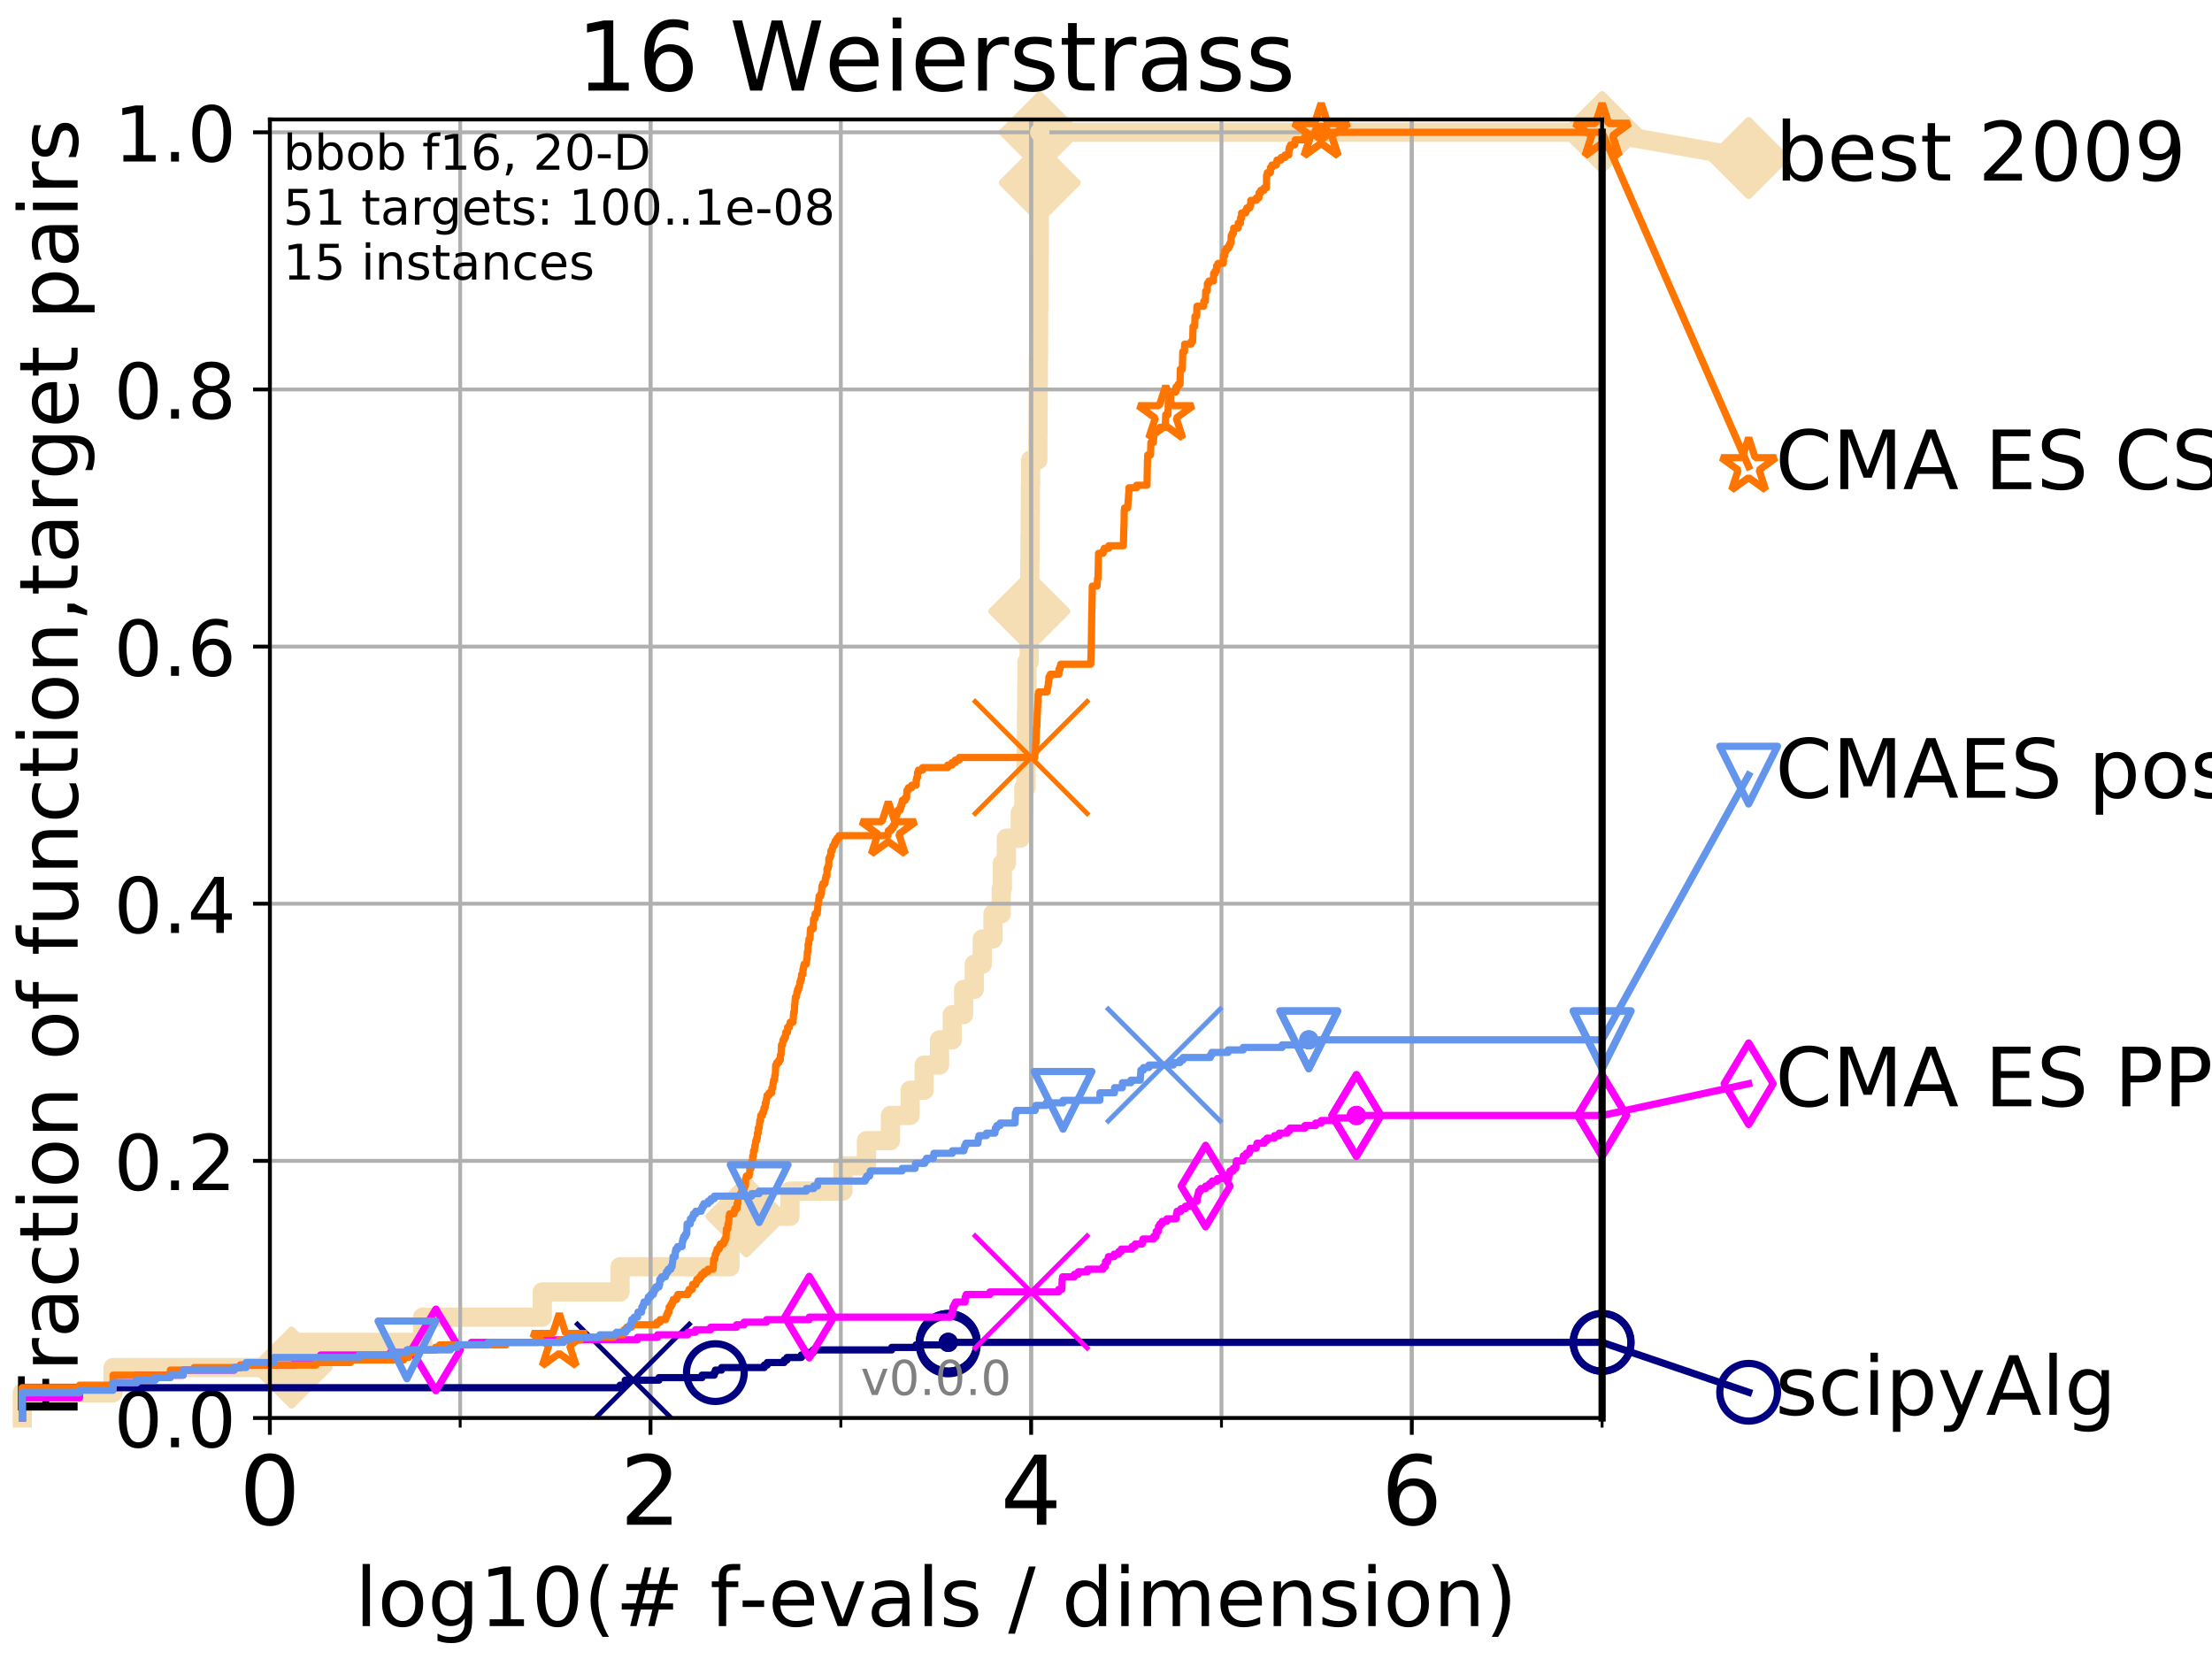 <?xml version="1.0" encoding="utf-8" standalone="no"?>
<!DOCTYPE svg PUBLIC "-//W3C//DTD SVG 1.1//EN"
  "http://www.w3.org/Graphics/SVG/1.1/DTD/svg11.dtd">
<!-- Created with matplotlib (http://matplotlib.org/) -->
<svg height="345pt" version="1.1" viewBox="0 0 460 345" width="460pt" xmlns="http://www.w3.org/2000/svg" xmlns:xlink="http://www.w3.org/1999/xlink">
 <defs>
  <style type="text/css">
*{stroke-linecap:butt;stroke-linejoin:round;}
  </style>
 </defs>
 <g id="figure_1">
  <g id="patch_1">
   <path d="M 0 345.6 
L 460.8 345.6 
L 460.8 0 
L 0 0 
z
" style="fill:#ffffff;"/>
  </g>
  <g id="axes_1">
   <g id="patch_2">
    <path d="M 56.12 294.88 
L 333.168 294.88 
L 333.168 24.84 
L 56.12 24.84 
z
" style="fill:#ffffff;"/>
   </g>
   <g id="line2d_1">
    <path d="M 4.627 294.88 
L 4.627 289.638 
L 23.511 289.638 
L 23.511 284.395 
L 60.63 284.395 
L 60.63 279.153 
L 87.892 279.153 
L 87.892 273.91 
L 112.771 273.91 
L 112.771 268.668 
L 128.948 268.668 
L 128.948 263.425 
L 151.796 263.425 
L 151.796 258.183 
L 155.218 258.183 
L 155.218 252.94 
L 164.286 252.94 
L 164.286 247.698 
L 175.299 247.698 
L 175.299 242.455 
L 180.181 242.455 
L 180.181 237.213 
L 185.174 237.213 
L 185.174 231.97 
L 189.268 231.97 
L 189.268 226.728 
L 192.183 226.728 
L 192.183 221.485 
L 195.374 221.485 
L 195.374 216.243 
L 198.03 216.243 
L 198.03 211 
L 200.392 211 
L 200.392 205.758 
L 202.611 205.758 
L 202.611 200.515 
L 204.274 200.515 
L 204.274 195.273 
L 206.49 195.273 
L 206.49 190.03 
L 208.212 190.03 
L 208.212 184.788 
L 208.453 184.788 
L 208.453 179.546 
L 209.276 179.546 
L 209.276 174.303 
L 212.167 174.303 
L 212.167 169.061 
L 212.916 169.061 
L 212.916 163.818 
L 213.364 163.818 
L 213.364 158.576 
L 213.406 158.576 
L 213.406 153.333 
L 213.462 153.333 
L 213.462 148.091 
L 213.504 148.091 
L 213.504 142.848 
L 213.571 142.848 
L 213.571 137.606 
L 214.019 137.606 
L 214.019 132.363 
L 214.051 132.363 
L 214.051 127.121 
L 214.103 127.121 
L 214.103 121.878 
L 214.159 121.878 
L 214.159 116.636 
L 214.204 116.636 
L 214.204 111.393 
L 214.24 111.393 
L 214.24 106.151 
L 214.281 106.151 
L 214.281 100.908 
L 214.333 100.908 
L 214.333 95.666 
L 215.826 95.666 
L 215.826 90.423 
L 215.865 90.423 
L 215.865 85.181 
L 215.897 85.181 
L 215.897 79.938 
L 215.931 79.938 
L 215.931 74.696 
L 215.971 74.696 
L 215.971 69.453 
L 215.999 69.453 
L 215.999 64.211 
L 216.04 64.211 
L 216.04 58.969 
L 216.079 58.969 
L 216.079 53.726 
L 216.109 53.726 
L 216.109 48.484 
L 216.132 48.484 
L 216.132 43.241 
L 216.168 43.241 
L 216.168 37.999 
L 216.216 37.999 
L 216.216 32.756 
L 216.242 32.756 
L 216.242 27.514 
L 333.168 27.514 
" style="fill:none;stroke:#f5deb3;stroke-linecap:square;stroke-width:4;"/>
   </g>
   <g id="line2d_2">
    <defs>
     <path d="M -0 7.778 
L 7.778 0 
L 0 -7.778 
L -7.778 -0 
z
" id="mae93e34423" style="stroke:#f5deb3;stroke-linejoin:miter;stroke-width:1.5;"/>
    </defs>
    <g>
     <use style="fill:#f5deb3;stroke:#f5deb3;stroke-linejoin:miter;stroke-width:1.5;" x="60.63" xlink:href="#mae93e34423" y="284.395"/>
     <use style="fill:#f5deb3;stroke:#f5deb3;stroke-linejoin:miter;stroke-width:1.5;" x="155.218" xlink:href="#mae93e34423" y="252.94"/>
     <use style="fill:#f5deb3;stroke:#f5deb3;stroke-linejoin:miter;stroke-width:1.5;" x="214.051" xlink:href="#mae93e34423" y="127.121"/>
     <use style="fill:#f5deb3;stroke:#f5deb3;stroke-linejoin:miter;stroke-width:1.5;" x="216.216" xlink:href="#mae93e34423" y="37.999"/>
     <use style="fill:#f5deb3;stroke:#f5deb3;stroke-linejoin:miter;stroke-width:1.5;" x="216.242" xlink:href="#mae93e34423" y="27.514"/>
     <use style="fill:#f5deb3;stroke:#f5deb3;stroke-linejoin:miter;stroke-width:1.5;" x="333.168" xlink:href="#mae93e34423" y="27.514"/>
    </g>
   </g>
   <g id="line2d_3">
    <path style="fill:none;stroke:#f5deb3;stroke-linecap:square;stroke-width:4;"/>
    <g/>
   </g>
   <g id="line2d_4">
    <path d="M 333.168 27.514 
L 363.643 32.861 
" style="fill:none;stroke:#f5deb3;stroke-linecap:square;stroke-width:4;"/>
    <g>
     <use style="fill:#f5deb3;stroke:#f5deb3;stroke-linejoin:miter;stroke-width:1.5;" x="333.168" xlink:href="#mae93e34423" y="27.514"/>
     <use style="fill:#f5deb3;stroke:#f5deb3;stroke-linejoin:miter;stroke-width:1.5;" x="363.643" xlink:href="#mae93e34423" y="32.861"/>
    </g>
   </g>
   <g id="matplotlib.axis_1">
    <g id="xtick_1">
     <g id="line2d_5">
      <path clip-path="url(#p2d7b1620e9)" d="M 56.12 294.88 
L 56.12 24.84 
" style="fill:none;stroke:#b0b0b0;stroke-linecap:square;stroke-width:0.8;"/>
     </g>
     <g id="line2d_6">
      <defs>
       <path d="M 0 0 
L 0 3.5 
" id="m03d68af7a1" style="stroke:#000000;stroke-width:0.8;"/>
      </defs>
      <g>
       <use style="stroke:#000000;stroke-width:0.8;" x="56.12" xlink:href="#m03d68af7a1" y="294.88"/>
      </g>
     </g>
     <g id="text_1">
      <!-- 0 -->
      <defs>
       <path d="M 31.781 66.406 
Q 24.172 66.406 20.328 58.906 
Q 16.5 51.422 16.5 36.375 
Q 16.5 21.391 20.328 13.891 
Q 24.172 6.391 31.781 6.391 
Q 39.453 6.391 43.281 13.891 
Q 47.125 21.391 47.125 36.375 
Q 47.125 51.422 43.281 58.906 
Q 39.453 66.406 31.781 66.406 
z
M 31.781 74.219 
Q 44.047 74.219 50.516 64.516 
Q 56.984 54.828 56.984 36.375 
Q 56.984 17.969 50.516 8.266 
Q 44.047 -1.422 31.781 -1.422 
Q 19.531 -1.422 13.062 8.266 
Q 6.594 17.969 6.594 36.375 
Q 6.594 54.828 13.062 64.516 
Q 19.531 74.219 31.781 74.219 
z
" id="DejaVuSans-30"/>
      </defs>
      <g transform="translate(49.758 317.077)scale(0.2 -0.2)">
       <use xlink:href="#DejaVuSans-30"/>
      </g>
     </g>
    </g>
    <g id="xtick_2">
     <g id="line2d_7">
      <path clip-path="url(#p2d7b1620e9)" d="M 135.277 294.88 
L 135.277 24.84 
" style="fill:none;stroke:#b0b0b0;stroke-linecap:square;stroke-width:0.8;"/>
     </g>
     <g id="line2d_8">
      <g>
       <use style="stroke:#000000;stroke-width:0.8;" x="135.277" xlink:href="#m03d68af7a1" y="294.88"/>
      </g>
     </g>
     <g id="text_2">
      <!-- 2 -->
      <defs>
       <path d="M 19.188 8.297 
L 53.609 8.297 
L 53.609 0 
L 7.328 0 
L 7.328 8.297 
Q 12.938 14.109 22.625 23.891 
Q 32.328 33.688 34.812 36.531 
Q 39.547 41.844 41.422 45.531 
Q 43.312 49.219 43.312 52.781 
Q 43.312 58.594 39.234 62.25 
Q 35.156 65.922 28.609 65.922 
Q 23.969 65.922 18.812 64.312 
Q 13.672 62.703 7.812 59.422 
L 7.812 69.391 
Q 13.766 71.781 18.938 73 
Q 24.125 74.219 28.422 74.219 
Q 39.75 74.219 46.484 68.547 
Q 53.219 62.891 53.219 53.422 
Q 53.219 48.922 51.531 44.891 
Q 49.859 40.875 45.406 35.406 
Q 44.188 33.984 37.641 27.219 
Q 31.109 20.453 19.188 8.297 
z
" id="DejaVuSans-32"/>
      </defs>
      <g transform="translate(128.914 317.077)scale(0.2 -0.2)">
       <use xlink:href="#DejaVuSans-32"/>
      </g>
     </g>
    </g>
    <g id="xtick_3">
     <g id="line2d_9">
      <path clip-path="url(#p2d7b1620e9)" d="M 214.433 294.88 
L 214.433 24.84 
" style="fill:none;stroke:#b0b0b0;stroke-linecap:square;stroke-width:0.8;"/>
     </g>
     <g id="line2d_10">
      <g>
       <use style="stroke:#000000;stroke-width:0.8;" x="214.433" xlink:href="#m03d68af7a1" y="294.88"/>
      </g>
     </g>
     <g id="text_3">
      <!-- 4 -->
      <defs>
       <path d="M 37.797 64.312 
L 12.891 25.391 
L 37.797 25.391 
z
M 35.203 72.906 
L 47.609 72.906 
L 47.609 25.391 
L 58.016 25.391 
L 58.016 17.188 
L 47.609 17.188 
L 47.609 0 
L 37.797 0 
L 37.797 17.188 
L 4.891 17.188 
L 4.891 26.703 
z
" id="DejaVuSans-34"/>
      </defs>
      <g transform="translate(208.071 317.077)scale(0.2 -0.2)">
       <use xlink:href="#DejaVuSans-34"/>
      </g>
     </g>
    </g>
    <g id="xtick_4">
     <g id="line2d_11">
      <path clip-path="url(#p2d7b1620e9)" d="M 293.59 294.88 
L 293.59 24.84 
" style="fill:none;stroke:#b0b0b0;stroke-linecap:square;stroke-width:0.8;"/>
     </g>
     <g id="line2d_12">
      <g>
       <use style="stroke:#000000;stroke-width:0.8;" x="293.59" xlink:href="#m03d68af7a1" y="294.88"/>
      </g>
     </g>
     <g id="text_4">
      <!-- 6 -->
      <defs>
       <path d="M 33.016 40.375 
Q 26.375 40.375 22.484 35.828 
Q 18.609 31.297 18.609 23.391 
Q 18.609 15.531 22.484 10.953 
Q 26.375 6.391 33.016 6.391 
Q 39.656 6.391 43.531 10.953 
Q 47.406 15.531 47.406 23.391 
Q 47.406 31.297 43.531 35.828 
Q 39.656 40.375 33.016 40.375 
z
M 52.594 71.297 
L 52.594 62.312 
Q 48.875 64.062 45.094 64.984 
Q 41.312 65.922 37.594 65.922 
Q 27.828 65.922 22.672 59.328 
Q 17.531 52.734 16.797 39.406 
Q 19.672 43.656 24.016 45.922 
Q 28.375 48.188 33.594 48.188 
Q 44.578 48.188 50.953 41.516 
Q 57.328 34.859 57.328 23.391 
Q 57.328 12.156 50.688 5.359 
Q 44.047 -1.422 33.016 -1.422 
Q 20.359 -1.422 13.672 8.266 
Q 6.984 17.969 6.984 36.375 
Q 6.984 53.656 15.188 63.938 
Q 23.391 74.219 37.203 74.219 
Q 40.922 74.219 44.703 73.484 
Q 48.484 72.75 52.594 71.297 
z
" id="DejaVuSans-36"/>
      </defs>
      <g transform="translate(287.227 317.077)scale(0.2 -0.2)">
       <use xlink:href="#DejaVuSans-36"/>
      </g>
     </g>
    </g>
    <g id="xtick_5">
     <g id="line2d_13">
      <path clip-path="url(#p2d7b1620e9)" d="M 56.12 294.88 
L 56.12 24.84 
" style="fill:none;stroke:#b0b0b0;stroke-linecap:square;stroke-width:0.8;"/>
     </g>
     <g id="line2d_14">
      <defs>
       <path d="M 0 0 
L 0 2 
" id="mefae91c804" style="stroke:#000000;stroke-width:0.6;"/>
      </defs>
      <g>
       <use style="stroke:#000000;stroke-width:0.6;" x="56.12" xlink:href="#mefae91c804" y="294.88"/>
      </g>
     </g>
    </g>
    <g id="xtick_6">
     <g id="line2d_15">
      <path clip-path="url(#p2d7b1620e9)" d="M 95.698 294.88 
L 95.698 24.84 
" style="fill:none;stroke:#b0b0b0;stroke-linecap:square;stroke-width:0.8;"/>
     </g>
     <g id="line2d_16">
      <g>
       <use style="stroke:#000000;stroke-width:0.6;" x="95.698" xlink:href="#mefae91c804" y="294.88"/>
      </g>
     </g>
    </g>
    <g id="xtick_7">
     <g id="line2d_17">
      <path clip-path="url(#p2d7b1620e9)" d="M 135.277 294.88 
L 135.277 24.84 
" style="fill:none;stroke:#b0b0b0;stroke-linecap:square;stroke-width:0.8;"/>
     </g>
     <g id="line2d_18">
      <g>
       <use style="stroke:#000000;stroke-width:0.6;" x="135.277" xlink:href="#mefae91c804" y="294.88"/>
      </g>
     </g>
    </g>
    <g id="xtick_8">
     <g id="line2d_19">
      <path clip-path="url(#p2d7b1620e9)" d="M 174.855 294.88 
L 174.855 24.84 
" style="fill:none;stroke:#b0b0b0;stroke-linecap:square;stroke-width:0.8;"/>
     </g>
     <g id="line2d_20">
      <g>
       <use style="stroke:#000000;stroke-width:0.6;" x="174.855" xlink:href="#mefae91c804" y="294.88"/>
      </g>
     </g>
    </g>
    <g id="xtick_9">
     <g id="line2d_21">
      <path clip-path="url(#p2d7b1620e9)" d="M 214.433 294.88 
L 214.433 24.84 
" style="fill:none;stroke:#b0b0b0;stroke-linecap:square;stroke-width:0.8;"/>
     </g>
     <g id="line2d_22">
      <g>
       <use style="stroke:#000000;stroke-width:0.6;" x="214.433" xlink:href="#mefae91c804" y="294.88"/>
      </g>
     </g>
    </g>
    <g id="xtick_10">
     <g id="line2d_23">
      <path clip-path="url(#p2d7b1620e9)" d="M 254.011 294.88 
L 254.011 24.84 
" style="fill:none;stroke:#b0b0b0;stroke-linecap:square;stroke-width:0.8;"/>
     </g>
     <g id="line2d_24">
      <g>
       <use style="stroke:#000000;stroke-width:0.6;" x="254.011" xlink:href="#mefae91c804" y="294.88"/>
      </g>
     </g>
    </g>
    <g id="xtick_11">
     <g id="line2d_25">
      <path clip-path="url(#p2d7b1620e9)" d="M 293.59 294.88 
L 293.59 24.84 
" style="fill:none;stroke:#b0b0b0;stroke-linecap:square;stroke-width:0.8;"/>
     </g>
     <g id="line2d_26">
      <g>
       <use style="stroke:#000000;stroke-width:0.6;" x="293.59" xlink:href="#mefae91c804" y="294.88"/>
      </g>
     </g>
    </g>
    <g id="xtick_12">
     <g id="line2d_27">
      <path clip-path="url(#p2d7b1620e9)" d="M 333.168 294.88 
L 333.168 24.84 
" style="fill:none;stroke:#b0b0b0;stroke-linecap:square;stroke-width:0.8;"/>
     </g>
     <g id="line2d_28">
      <g>
       <use style="stroke:#000000;stroke-width:0.6;" x="333.168" xlink:href="#mefae91c804" y="294.88"/>
      </g>
     </g>
    </g>
    <g id="text_5">
     <!-- log10(# f-evals / dimension) -->
     <defs>
      <path d="M 9.422 75.984 
L 18.406 75.984 
L 18.406 0 
L 9.422 0 
z
" id="DejaVuSans-6c"/>
      <path d="M 30.609 48.391 
Q 23.391 48.391 19.188 42.75 
Q 14.984 37.109 14.984 27.297 
Q 14.984 17.484 19.156 11.844 
Q 23.344 6.203 30.609 6.203 
Q 37.797 6.203 41.984 11.859 
Q 46.188 17.531 46.188 27.297 
Q 46.188 37.016 41.984 42.703 
Q 37.797 48.391 30.609 48.391 
z
M 30.609 56 
Q 42.328 56 49.016 48.375 
Q 55.719 40.766 55.719 27.297 
Q 55.719 13.875 49.016 6.219 
Q 42.328 -1.422 30.609 -1.422 
Q 18.844 -1.422 12.172 6.219 
Q 5.516 13.875 5.516 27.297 
Q 5.516 40.766 12.172 48.375 
Q 18.844 56 30.609 56 
z
" id="DejaVuSans-6f"/>
      <path d="M 45.406 27.984 
Q 45.406 37.75 41.375 43.109 
Q 37.359 48.484 30.078 48.484 
Q 22.859 48.484 18.828 43.109 
Q 14.797 37.75 14.797 27.984 
Q 14.797 18.266 18.828 12.891 
Q 22.859 7.516 30.078 7.516 
Q 37.359 7.516 41.375 12.891 
Q 45.406 18.266 45.406 27.984 
z
M 54.391 6.781 
Q 54.391 -7.172 48.188 -13.984 
Q 42 -20.797 29.203 -20.797 
Q 24.469 -20.797 20.266 -20.094 
Q 16.062 -19.391 12.109 -17.922 
L 12.109 -9.188 
Q 16.062 -11.328 19.922 -12.344 
Q 23.781 -13.375 27.781 -13.375 
Q 36.625 -13.375 41.016 -8.766 
Q 45.406 -4.156 45.406 5.172 
L 45.406 9.625 
Q 42.625 4.781 38.281 2.391 
Q 33.938 0 27.875 0 
Q 17.828 0 11.672 7.656 
Q 5.516 15.328 5.516 27.984 
Q 5.516 40.672 11.672 48.328 
Q 17.828 56 27.875 56 
Q 33.938 56 38.281 53.609 
Q 42.625 51.219 45.406 46.391 
L 45.406 54.688 
L 54.391 54.688 
z
" id="DejaVuSans-67"/>
      <path d="M 12.406 8.297 
L 28.516 8.297 
L 28.516 63.922 
L 10.984 60.406 
L 10.984 69.391 
L 28.422 72.906 
L 38.281 72.906 
L 38.281 8.297 
L 54.391 8.297 
L 54.391 0 
L 12.406 0 
z
" id="DejaVuSans-31"/>
      <path d="M 31 75.875 
Q 24.469 64.656 21.281 53.656 
Q 18.109 42.672 18.109 31.391 
Q 18.109 20.125 21.312 9.062 
Q 24.516 -2 31 -13.188 
L 23.188 -13.188 
Q 15.875 -1.703 12.234 9.375 
Q 8.594 20.453 8.594 31.391 
Q 8.594 42.281 12.203 53.312 
Q 15.828 64.359 23.188 75.875 
z
" id="DejaVuSans-28"/>
      <path d="M 51.125 44 
L 36.922 44 
L 32.812 27.688 
L 47.125 27.688 
z
M 43.797 71.781 
L 38.719 51.516 
L 52.984 51.516 
L 58.109 71.781 
L 65.922 71.781 
L 60.891 51.516 
L 76.125 51.516 
L 76.125 44 
L 58.984 44 
L 54.984 27.688 
L 70.516 27.688 
L 70.516 20.219 
L 53.078 20.219 
L 48 0 
L 40.188 0 
L 45.219 20.219 
L 30.906 20.219 
L 25.875 0 
L 18.016 0 
L 23.094 20.219 
L 7.719 20.219 
L 7.719 27.688 
L 24.906 27.688 
L 29 44 
L 13.281 44 
L 13.281 51.516 
L 30.906 51.516 
L 35.891 71.781 
z
" id="DejaVuSans-23"/>
      <path id="DejaVuSans-20"/>
      <path d="M 37.109 75.984 
L 37.109 68.5 
L 28.516 68.5 
Q 23.688 68.5 21.797 66.547 
Q 19.922 64.594 19.922 59.516 
L 19.922 54.688 
L 34.719 54.688 
L 34.719 47.703 
L 19.922 47.703 
L 19.922 0 
L 10.891 0 
L 10.891 47.703 
L 2.297 47.703 
L 2.297 54.688 
L 10.891 54.688 
L 10.891 58.5 
Q 10.891 67.625 15.141 71.797 
Q 19.391 75.984 28.609 75.984 
z
" id="DejaVuSans-66"/>
      <path d="M 4.891 31.391 
L 31.203 31.391 
L 31.203 23.391 
L 4.891 23.391 
z
" id="DejaVuSans-2d"/>
      <path d="M 56.203 29.594 
L 56.203 25.203 
L 14.891 25.203 
Q 15.484 15.922 20.484 11.062 
Q 25.484 6.203 34.422 6.203 
Q 39.594 6.203 44.453 7.469 
Q 49.312 8.734 54.109 11.281 
L 54.109 2.781 
Q 49.266 0.734 44.188 -0.344 
Q 39.109 -1.422 33.891 -1.422 
Q 20.797 -1.422 13.156 6.188 
Q 5.516 13.812 5.516 26.812 
Q 5.516 40.234 12.766 48.109 
Q 20.016 56 32.328 56 
Q 43.359 56 49.781 48.891 
Q 56.203 41.797 56.203 29.594 
z
M 47.219 32.234 
Q 47.125 39.594 43.094 43.984 
Q 39.062 48.391 32.422 48.391 
Q 24.906 48.391 20.391 44.141 
Q 15.875 39.891 15.188 32.172 
z
" id="DejaVuSans-65"/>
      <path d="M 2.984 54.688 
L 12.5 54.688 
L 29.594 8.797 
L 46.688 54.688 
L 56.203 54.688 
L 35.688 0 
L 23.484 0 
z
" id="DejaVuSans-76"/>
      <path d="M 34.281 27.484 
Q 23.391 27.484 19.188 25 
Q 14.984 22.516 14.984 16.5 
Q 14.984 11.719 18.141 8.906 
Q 21.297 6.109 26.703 6.109 
Q 34.188 6.109 38.703 11.406 
Q 43.219 16.703 43.219 25.484 
L 43.219 27.484 
z
M 52.203 31.203 
L 52.203 0 
L 43.219 0 
L 43.219 8.297 
Q 40.141 3.328 35.547 0.953 
Q 30.953 -1.422 24.312 -1.422 
Q 15.922 -1.422 10.953 3.297 
Q 6 8.016 6 15.922 
Q 6 25.141 12.172 29.828 
Q 18.359 34.516 30.609 34.516 
L 43.219 34.516 
L 43.219 35.406 
Q 43.219 41.609 39.141 45 
Q 35.062 48.391 27.688 48.391 
Q 23 48.391 18.547 47.266 
Q 14.109 46.141 10.016 43.891 
L 10.016 52.203 
Q 14.938 54.109 19.578 55.047 
Q 24.219 56 28.609 56 
Q 40.484 56 46.344 49.844 
Q 52.203 43.703 52.203 31.203 
z
" id="DejaVuSans-61"/>
      <path d="M 44.281 53.078 
L 44.281 44.578 
Q 40.484 46.531 36.375 47.5 
Q 32.281 48.484 27.875 48.484 
Q 21.188 48.484 17.844 46.438 
Q 14.5 44.391 14.5 40.281 
Q 14.5 37.156 16.891 35.375 
Q 19.281 33.594 26.516 31.984 
L 29.594 31.297 
Q 39.156 29.25 43.188 25.516 
Q 47.219 21.781 47.219 15.094 
Q 47.219 7.469 41.188 3.016 
Q 35.156 -1.422 24.609 -1.422 
Q 20.219 -1.422 15.453 -0.562 
Q 10.688 0.297 5.422 2 
L 5.422 11.281 
Q 10.406 8.688 15.234 7.391 
Q 20.062 6.109 24.812 6.109 
Q 31.156 6.109 34.562 8.281 
Q 37.984 10.453 37.984 14.406 
Q 37.984 18.062 35.516 20.016 
Q 33.062 21.969 24.703 23.781 
L 21.578 24.516 
Q 13.234 26.266 9.516 29.906 
Q 5.812 33.547 5.812 39.891 
Q 5.812 47.609 11.281 51.797 
Q 16.75 56 26.812 56 
Q 31.781 56 36.172 55.266 
Q 40.578 54.547 44.281 53.078 
z
" id="DejaVuSans-73"/>
      <path d="M 25.391 72.906 
L 33.688 72.906 
L 8.297 -9.281 
L 0 -9.281 
z
" id="DejaVuSans-2f"/>
      <path d="M 45.406 46.391 
L 45.406 75.984 
L 54.391 75.984 
L 54.391 0 
L 45.406 0 
L 45.406 8.203 
Q 42.578 3.328 38.25 0.953 
Q 33.938 -1.422 27.875 -1.422 
Q 17.969 -1.422 11.734 6.484 
Q 5.516 14.406 5.516 27.297 
Q 5.516 40.188 11.734 48.094 
Q 17.969 56 27.875 56 
Q 33.938 56 38.25 53.625 
Q 42.578 51.266 45.406 46.391 
z
M 14.797 27.297 
Q 14.797 17.391 18.875 11.75 
Q 22.953 6.109 30.078 6.109 
Q 37.203 6.109 41.297 11.75 
Q 45.406 17.391 45.406 27.297 
Q 45.406 37.203 41.297 42.844 
Q 37.203 48.484 30.078 48.484 
Q 22.953 48.484 18.875 42.844 
Q 14.797 37.203 14.797 27.297 
z
" id="DejaVuSans-64"/>
      <path d="M 9.422 54.688 
L 18.406 54.688 
L 18.406 0 
L 9.422 0 
z
M 9.422 75.984 
L 18.406 75.984 
L 18.406 64.594 
L 9.422 64.594 
z
" id="DejaVuSans-69"/>
      <path d="M 52 44.188 
Q 55.375 50.25 60.062 53.125 
Q 64.75 56 71.094 56 
Q 79.641 56 84.281 50.016 
Q 88.922 44.047 88.922 33.016 
L 88.922 0 
L 79.891 0 
L 79.891 32.719 
Q 79.891 40.578 77.094 44.375 
Q 74.312 48.188 68.609 48.188 
Q 61.625 48.188 57.562 43.547 
Q 53.516 38.922 53.516 30.906 
L 53.516 0 
L 44.484 0 
L 44.484 32.719 
Q 44.484 40.625 41.703 44.406 
Q 38.922 48.188 33.109 48.188 
Q 26.219 48.188 22.156 43.531 
Q 18.109 38.875 18.109 30.906 
L 18.109 0 
L 9.078 0 
L 9.078 54.688 
L 18.109 54.688 
L 18.109 46.188 
Q 21.188 51.219 25.484 53.609 
Q 29.781 56 35.688 56 
Q 41.656 56 45.828 52.969 
Q 50 49.953 52 44.188 
z
" id="DejaVuSans-6d"/>
      <path d="M 54.891 33.016 
L 54.891 0 
L 45.906 0 
L 45.906 32.719 
Q 45.906 40.484 42.875 44.328 
Q 39.844 48.188 33.797 48.188 
Q 26.516 48.188 22.312 43.547 
Q 18.109 38.922 18.109 30.906 
L 18.109 0 
L 9.078 0 
L 9.078 54.688 
L 18.109 54.688 
L 18.109 46.188 
Q 21.344 51.125 25.703 53.562 
Q 30.078 56 35.797 56 
Q 45.219 56 50.047 50.172 
Q 54.891 44.344 54.891 33.016 
z
" id="DejaVuSans-6e"/>
      <path d="M 8.016 75.875 
L 15.828 75.875 
Q 23.141 64.359 26.781 53.312 
Q 30.422 42.281 30.422 31.391 
Q 30.422 20.453 26.781 9.375 
Q 23.141 -1.703 15.828 -13.188 
L 8.016 -13.188 
Q 14.5 -2 17.703 9.062 
Q 20.906 20.125 20.906 31.391 
Q 20.906 42.672 17.703 53.656 
Q 14.5 64.656 8.016 75.875 
z
" id="DejaVuSans-29"/>
     </defs>
     <g transform="translate(73.803 338.154)scale(0.17 -0.17)">
      <use xlink:href="#DejaVuSans-6c"/>
      <use x="27.783" xlink:href="#DejaVuSans-6f"/>
      <use x="88.965" xlink:href="#DejaVuSans-67"/>
      <use x="152.441" xlink:href="#DejaVuSans-31"/>
      <use x="216.064" xlink:href="#DejaVuSans-30"/>
      <use x="279.688" xlink:href="#DejaVuSans-28"/>
      <use x="318.701" xlink:href="#DejaVuSans-23"/>
      <use x="402.49" xlink:href="#DejaVuSans-20"/>
      <use x="434.277" xlink:href="#DejaVuSans-66"/>
      <use x="469.404" xlink:href="#DejaVuSans-2d"/>
      <use x="505.488" xlink:href="#DejaVuSans-65"/>
      <use x="567.012" xlink:href="#DejaVuSans-76"/>
      <use x="626.191" xlink:href="#DejaVuSans-61"/>
      <use x="687.471" xlink:href="#DejaVuSans-6c"/>
      <use x="715.254" xlink:href="#DejaVuSans-73"/>
      <use x="767.354" xlink:href="#DejaVuSans-20"/>
      <use x="799.141" xlink:href="#DejaVuSans-2f"/>
      <use x="832.832" xlink:href="#DejaVuSans-20"/>
      <use x="864.619" xlink:href="#DejaVuSans-64"/>
      <use x="928.096" xlink:href="#DejaVuSans-69"/>
      <use x="955.879" xlink:href="#DejaVuSans-6d"/>
      <use x="1053.291" xlink:href="#DejaVuSans-65"/>
      <use x="1114.814" xlink:href="#DejaVuSans-6e"/>
      <use x="1178.193" xlink:href="#DejaVuSans-73"/>
      <use x="1230.293" xlink:href="#DejaVuSans-69"/>
      <use x="1258.076" xlink:href="#DejaVuSans-6f"/>
      <use x="1319.258" xlink:href="#DejaVuSans-6e"/>
      <use x="1382.637" xlink:href="#DejaVuSans-29"/>
     </g>
    </g>
   </g>
   <g id="matplotlib.axis_2">
    <g id="ytick_1">
     <g id="line2d_29">
      <path clip-path="url(#p2d7b1620e9)" d="M 56.12 294.88 
L 333.168 294.88 
" style="fill:none;stroke:#b0b0b0;stroke-linecap:square;stroke-width:0.8;"/>
     </g>
     <g id="line2d_30">
      <defs>
       <path d="M 0 0 
L -3.5 0 
" id="m672ff91f24" style="stroke:#000000;stroke-width:0.8;"/>
      </defs>
      <g>
       <use style="stroke:#000000;stroke-width:0.8;" x="56.12" xlink:href="#m672ff91f24" y="294.88"/>
      </g>
     </g>
     <g id="text_6">
      <!-- 0.0 -->
      <defs>
       <path d="M 10.688 12.406 
L 21 12.406 
L 21 0 
L 10.688 0 
z
" id="DejaVuSans-2e"/>
      </defs>
      <g transform="translate(23.675 300.959)scale(0.16 -0.16)">
       <use xlink:href="#DejaVuSans-30"/>
       <use x="63.623" xlink:href="#DejaVuSans-2e"/>
       <use x="95.41" xlink:href="#DejaVuSans-30"/>
      </g>
     </g>
    </g>
    <g id="ytick_2">
     <g id="line2d_31">
      <path clip-path="url(#p2d7b1620e9)" d="M 56.12 241.407 
L 333.168 241.407 
" style="fill:none;stroke:#b0b0b0;stroke-linecap:square;stroke-width:0.8;"/>
     </g>
     <g id="line2d_32">
      <g>
       <use style="stroke:#000000;stroke-width:0.8;" x="56.12" xlink:href="#m672ff91f24" y="241.407"/>
      </g>
     </g>
     <g id="text_7">
      <!-- 0.2 -->
      <g transform="translate(23.675 247.485)scale(0.16 -0.16)">
       <use xlink:href="#DejaVuSans-30"/>
       <use x="63.623" xlink:href="#DejaVuSans-2e"/>
       <use x="95.41" xlink:href="#DejaVuSans-32"/>
      </g>
     </g>
    </g>
    <g id="ytick_3">
     <g id="line2d_33">
      <path clip-path="url(#p2d7b1620e9)" d="M 56.12 187.933 
L 333.168 187.933 
" style="fill:none;stroke:#b0b0b0;stroke-linecap:square;stroke-width:0.8;"/>
     </g>
     <g id="line2d_34">
      <g>
       <use style="stroke:#000000;stroke-width:0.8;" x="56.12" xlink:href="#m672ff91f24" y="187.933"/>
      </g>
     </g>
     <g id="text_8">
      <!-- 0.4 -->
      <g transform="translate(23.675 194.012)scale(0.16 -0.16)">
       <use xlink:href="#DejaVuSans-30"/>
       <use x="63.623" xlink:href="#DejaVuSans-2e"/>
       <use x="95.41" xlink:href="#DejaVuSans-34"/>
      </g>
     </g>
    </g>
    <g id="ytick_4">
     <g id="line2d_35">
      <path clip-path="url(#p2d7b1620e9)" d="M 56.12 134.46 
L 333.168 134.46 
" style="fill:none;stroke:#b0b0b0;stroke-linecap:square;stroke-width:0.8;"/>
     </g>
     <g id="line2d_36">
      <g>
       <use style="stroke:#000000;stroke-width:0.8;" x="56.12" xlink:href="#m672ff91f24" y="134.46"/>
      </g>
     </g>
     <g id="text_9">
      <!-- 0.6 -->
      <g transform="translate(23.675 140.539)scale(0.16 -0.16)">
       <use xlink:href="#DejaVuSans-30"/>
       <use x="63.623" xlink:href="#DejaVuSans-2e"/>
       <use x="95.41" xlink:href="#DejaVuSans-36"/>
      </g>
     </g>
    </g>
    <g id="ytick_5">
     <g id="line2d_37">
      <path clip-path="url(#p2d7b1620e9)" d="M 56.12 80.987 
L 333.168 80.987 
" style="fill:none;stroke:#b0b0b0;stroke-linecap:square;stroke-width:0.8;"/>
     </g>
     <g id="line2d_38">
      <g>
       <use style="stroke:#000000;stroke-width:0.8;" x="56.12" xlink:href="#m672ff91f24" y="80.987"/>
      </g>
     </g>
     <g id="text_10">
      <!-- 0.8 -->
      <defs>
       <path d="M 31.781 34.625 
Q 24.75 34.625 20.719 30.859 
Q 16.703 27.094 16.703 20.516 
Q 16.703 13.922 20.719 10.156 
Q 24.75 6.391 31.781 6.391 
Q 38.812 6.391 42.859 10.172 
Q 46.922 13.969 46.922 20.516 
Q 46.922 27.094 42.891 30.859 
Q 38.875 34.625 31.781 34.625 
z
M 21.922 38.812 
Q 15.578 40.375 12.031 44.719 
Q 8.5 49.078 8.5 55.328 
Q 8.5 64.062 14.719 69.141 
Q 20.953 74.219 31.781 74.219 
Q 42.672 74.219 48.875 69.141 
Q 55.078 64.062 55.078 55.328 
Q 55.078 49.078 51.531 44.719 
Q 48 40.375 41.703 38.812 
Q 48.828 37.156 52.797 32.312 
Q 56.781 27.484 56.781 20.516 
Q 56.781 9.906 50.312 4.234 
Q 43.844 -1.422 31.781 -1.422 
Q 19.734 -1.422 13.25 4.234 
Q 6.781 9.906 6.781 20.516 
Q 6.781 27.484 10.781 32.312 
Q 14.797 37.156 21.922 38.812 
z
M 18.312 54.391 
Q 18.312 48.734 21.844 45.562 
Q 25.391 42.391 31.781 42.391 
Q 38.141 42.391 41.719 45.562 
Q 45.312 48.734 45.312 54.391 
Q 45.312 60.062 41.719 63.234 
Q 38.141 66.406 31.781 66.406 
Q 25.391 66.406 21.844 63.234 
Q 18.312 60.062 18.312 54.391 
z
" id="DejaVuSans-38"/>
      </defs>
      <g transform="translate(23.675 87.066)scale(0.16 -0.16)">
       <use xlink:href="#DejaVuSans-30"/>
       <use x="63.623" xlink:href="#DejaVuSans-2e"/>
       <use x="95.41" xlink:href="#DejaVuSans-38"/>
      </g>
     </g>
    </g>
    <g id="ytick_6">
     <g id="line2d_39">
      <path clip-path="url(#p2d7b1620e9)" d="M 56.12 27.514 
L 333.168 27.514 
" style="fill:none;stroke:#b0b0b0;stroke-linecap:square;stroke-width:0.8;"/>
     </g>
     <g id="line2d_40">
      <g>
       <use style="stroke:#000000;stroke-width:0.8;" x="56.12" xlink:href="#m672ff91f24" y="27.514"/>
      </g>
     </g>
     <g id="text_11">
      <!-- 1.0 -->
      <g transform="translate(23.675 33.592)scale(0.16 -0.16)">
       <use xlink:href="#DejaVuSans-31"/>
       <use x="63.623" xlink:href="#DejaVuSans-2e"/>
       <use x="95.41" xlink:href="#DejaVuSans-30"/>
      </g>
     </g>
    </g>
    <g id="text_12">
     <!-- Fraction of function,target pairs -->
     <defs>
      <path d="M 9.812 72.906 
L 51.703 72.906 
L 51.703 64.594 
L 19.672 64.594 
L 19.672 43.109 
L 48.578 43.109 
L 48.578 34.812 
L 19.672 34.812 
L 19.672 0 
L 9.812 0 
z
" id="DejaVuSans-46"/>
      <path d="M 41.109 46.297 
Q 39.594 47.172 37.812 47.578 
Q 36.031 48 33.891 48 
Q 26.266 48 22.188 43.047 
Q 18.109 38.094 18.109 28.812 
L 18.109 0 
L 9.078 0 
L 9.078 54.688 
L 18.109 54.688 
L 18.109 46.188 
Q 20.953 51.172 25.484 53.578 
Q 30.031 56 36.531 56 
Q 37.453 56 38.578 55.875 
Q 39.703 55.766 41.062 55.516 
z
" id="DejaVuSans-72"/>
      <path d="M 48.781 52.594 
L 48.781 44.188 
Q 44.969 46.297 41.141 47.344 
Q 37.312 48.391 33.406 48.391 
Q 24.656 48.391 19.812 42.844 
Q 14.984 37.312 14.984 27.297 
Q 14.984 17.281 19.812 11.734 
Q 24.656 6.203 33.406 6.203 
Q 37.312 6.203 41.141 7.25 
Q 44.969 8.297 48.781 10.406 
L 48.781 2.094 
Q 45.016 0.344 40.984 -0.531 
Q 36.969 -1.422 32.422 -1.422 
Q 20.062 -1.422 12.781 6.344 
Q 5.516 14.109 5.516 27.297 
Q 5.516 40.672 12.859 48.328 
Q 20.219 56 33.016 56 
Q 37.156 56 41.109 55.141 
Q 45.062 54.297 48.781 52.594 
z
" id="DejaVuSans-63"/>
      <path d="M 18.312 70.219 
L 18.312 54.688 
L 36.812 54.688 
L 36.812 47.703 
L 18.312 47.703 
L 18.312 18.016 
Q 18.312 11.328 20.141 9.422 
Q 21.969 7.516 27.594 7.516 
L 36.812 7.516 
L 36.812 0 
L 27.594 0 
Q 17.188 0 13.234 3.875 
Q 9.281 7.766 9.281 18.016 
L 9.281 47.703 
L 2.688 47.703 
L 2.688 54.688 
L 9.281 54.688 
L 9.281 70.219 
z
" id="DejaVuSans-74"/>
      <path d="M 8.5 21.578 
L 8.5 54.688 
L 17.484 54.688 
L 17.484 21.922 
Q 17.484 14.156 20.5 10.266 
Q 23.531 6.391 29.594 6.391 
Q 36.859 6.391 41.078 11.031 
Q 45.312 15.672 45.312 23.688 
L 45.312 54.688 
L 54.297 54.688 
L 54.297 0 
L 45.312 0 
L 45.312 8.406 
Q 42.047 3.422 37.719 1 
Q 33.406 -1.422 27.688 -1.422 
Q 18.266 -1.422 13.375 4.438 
Q 8.5 10.297 8.5 21.578 
z
M 31.109 56 
z
" id="DejaVuSans-75"/>
      <path d="M 11.719 12.406 
L 22.016 12.406 
L 22.016 4 
L 14.016 -11.625 
L 7.719 -11.625 
L 11.719 4 
z
" id="DejaVuSans-2c"/>
      <path d="M 18.109 8.203 
L 18.109 -20.797 
L 9.078 -20.797 
L 9.078 54.688 
L 18.109 54.688 
L 18.109 46.391 
Q 20.953 51.266 25.266 53.625 
Q 29.594 56 35.594 56 
Q 45.562 56 51.781 48.094 
Q 58.016 40.188 58.016 27.297 
Q 58.016 14.406 51.781 6.484 
Q 45.562 -1.422 35.594 -1.422 
Q 29.594 -1.422 25.266 0.953 
Q 20.953 3.328 18.109 8.203 
z
M 48.688 27.297 
Q 48.688 37.203 44.609 42.844 
Q 40.531 48.484 33.406 48.484 
Q 26.266 48.484 22.188 42.844 
Q 18.109 37.203 18.109 27.297 
Q 18.109 17.391 22.188 11.75 
Q 26.266 6.109 33.406 6.109 
Q 40.531 6.109 44.609 11.75 
Q 48.688 17.391 48.688 27.297 
z
" id="DejaVuSans-70"/>
     </defs>
     <g transform="translate(16.14 294.999)rotate(-90)scale(0.17 -0.17)">
      <use xlink:href="#DejaVuSans-46"/>
      <use x="57.41" xlink:href="#DejaVuSans-72"/>
      <use x="98.523" xlink:href="#DejaVuSans-61"/>
      <use x="159.803" xlink:href="#DejaVuSans-63"/>
      <use x="214.783" xlink:href="#DejaVuSans-74"/>
      <use x="253.992" xlink:href="#DejaVuSans-69"/>
      <use x="281.775" xlink:href="#DejaVuSans-6f"/>
      <use x="342.957" xlink:href="#DejaVuSans-6e"/>
      <use x="406.336" xlink:href="#DejaVuSans-20"/>
      <use x="438.123" xlink:href="#DejaVuSans-6f"/>
      <use x="499.305" xlink:href="#DejaVuSans-66"/>
      <use x="534.51" xlink:href="#DejaVuSans-20"/>
      <use x="566.297" xlink:href="#DejaVuSans-66"/>
      <use x="601.502" xlink:href="#DejaVuSans-75"/>
      <use x="664.881" xlink:href="#DejaVuSans-6e"/>
      <use x="728.26" xlink:href="#DejaVuSans-63"/>
      <use x="783.24" xlink:href="#DejaVuSans-74"/>
      <use x="822.449" xlink:href="#DejaVuSans-69"/>
      <use x="850.232" xlink:href="#DejaVuSans-6f"/>
      <use x="911.414" xlink:href="#DejaVuSans-6e"/>
      <use x="974.793" xlink:href="#DejaVuSans-2c"/>
      <use x="1006.58" xlink:href="#DejaVuSans-74"/>
      <use x="1045.789" xlink:href="#DejaVuSans-61"/>
      <use x="1107.068" xlink:href="#DejaVuSans-72"/>
      <use x="1148.166" xlink:href="#DejaVuSans-67"/>
      <use x="1211.643" xlink:href="#DejaVuSans-65"/>
      <use x="1273.166" xlink:href="#DejaVuSans-74"/>
      <use x="1312.375" xlink:href="#DejaVuSans-20"/>
      <use x="1344.162" xlink:href="#DejaVuSans-70"/>
      <use x="1407.639" xlink:href="#DejaVuSans-61"/>
      <use x="1468.918" xlink:href="#DejaVuSans-69"/>
      <use x="1496.701" xlink:href="#DejaVuSans-72"/>
      <use x="1537.814" xlink:href="#DejaVuSans-73"/>
     </g>
    </g>
   </g>
   <g id="line2d_41">
    <defs>
     <path d="M 0 1.5 
C 0.398 1.5 0.779 1.342 1.061 1.061 
C 1.342 0.779 1.5 0.398 1.5 0 
C 1.5 -0.398 1.342 -0.779 1.061 -1.061 
C 0.779 -1.342 0.398 -1.5 0 -1.5 
C -0.398 -1.5 -0.779 -1.342 -1.061 -1.061 
C -1.342 -0.779 -1.5 -0.398 -1.5 0 
C -1.5 0.398 -1.342 0.779 -1.061 1.061 
C -0.779 1.342 -0.398 1.5 0 1.5 
z
" id="m1d198515bd" style="stroke:#f5deb3;"/>
    </defs>
    <g>
     <use style="fill:#f5deb3;stroke:#f5deb3;" x="216.242" xlink:href="#m1d198515bd" y="27.514"/>
     <use style="fill:#f5deb3;stroke:#f5deb3;" x="216.242" xlink:href="#m1d198515bd" y="27.514"/>
    </g>
   </g>
   <g id="line2d_42">
    <defs>
     <path d="M 0 1.5 
C 0.398 1.5 0.779 1.342 1.061 1.061 
C 1.342 0.779 1.5 0.398 1.5 0 
C 1.5 -0.398 1.342 -0.779 1.061 -1.061 
C 0.779 -1.342 0.398 -1.5 0 -1.5 
C -0.398 -1.5 -0.779 -1.342 -1.061 -1.061 
C -1.342 -0.779 -1.5 -0.398 -1.5 0 
C -1.5 0.398 -1.342 0.779 -1.061 1.061 
C -0.779 1.342 -0.398 1.5 0 1.5 
z
" id="m4100afcb29" style="stroke:#000080;"/>
    </defs>
    <g>
     <use style="fill:#000080;stroke:#000080;" x="197.195" xlink:href="#m4100afcb29" y="279.153"/>
     <use style="fill:#000080;stroke:#000080;" x="197.195" xlink:href="#m4100afcb29" y="279.153"/>
    </g>
   </g>
   <g id="line2d_43">
    <path d="M 4.627 294.88 
L 4.627 288.589 
L 128.948 288.589 
L 128.948 288.065 
L 130.019 288.065 
L 130.019 287.016 
L 137.039 287.016 
L 137.039 286.492 
L 145.985 286.492 
L 145.985 285.968 
L 148.526 285.968 
L 148.526 285.444 
L 148.763 285.444 
L 148.763 284.919 
L 150.058 284.919 
L 150.058 284.395 
L 158.941 284.395 
L 158.941 283.871 
L 159.55 283.871 
L 159.55 283.347 
L 163.072 283.347 
L 163.072 282.822 
L 163.659 282.822 
L 163.659 282.298 
L 166.637 282.298 
L 166.637 281.774 
L 167.969 281.774 
L 167.969 281.25 
L 169.097 281.25 
L 169.097 280.725 
L 185.442 280.725 
L 185.442 280.201 
L 190.493 280.201 
L 190.493 279.677 
L 197.195 279.677 
L 197.195 279.153 
L 333.168 279.153 
" style="fill:none;stroke:#000080;stroke-linecap:square;stroke-width:1.5;"/>
   </g>
   <g id="line2d_44">
    <defs>
     <path d="M 0 6 
C 1.591 6 3.117 5.368 4.243 4.243 
C 5.368 3.117 6 1.591 6 0 
C 6 -1.591 5.368 -3.117 4.243 -4.243 
C 3.117 -5.368 1.591 -6 0 -6 
C -1.591 -6 -3.117 -5.368 -4.243 -4.243 
C -5.368 -3.117 -6 -1.591 -6 0 
C -6 1.591 -5.368 3.117 -4.243 4.243 
C -3.117 5.368 -1.591 6 0 6 
z
" id="m8ad134ee7f" style="stroke:#000080;stroke-width:1.5;"/>
    </defs>
    <g>
     <use style="fill:none;stroke:#000080;stroke-width:1.5;" x="148.763" xlink:href="#m8ad134ee7f" y="285.444"/>
     <use style="fill:none;stroke:#000080;stroke-width:1.5;" x="197.195" xlink:href="#m8ad134ee7f" y="279.677"/>
     <use style="fill:none;stroke:#000080;stroke-width:1.5;" x="197.195" xlink:href="#m8ad134ee7f" y="279.153"/>
     <use style="fill:none;stroke:#000080;stroke-width:1.5;" x="197.195" xlink:href="#m8ad134ee7f" y="279.153"/>
     <use style="fill:none;stroke:#000080;stroke-width:1.5;" x="333.168" xlink:href="#m8ad134ee7f" y="279.153"/>
    </g>
   </g>
   <g id="line2d_45">
    <path style="fill:none;stroke:#000080;stroke-linecap:square;stroke-width:1.5;"/>
    <g/>
   </g>
   <g id="line2d_46">
    <path clip-path="url(#p2d7b1620e9)" d="M 131.708 287.016 
" style="fill:none;stroke:#000080;stroke-linecap:square;stroke-width:1.5;"/>
    <defs>
     <path d="M -12 12 
L 12 -12 
M -12 -12 
L 12 12 
" id="m2764e37d1d" style="stroke:#000080;"/>
    </defs>
    <g clip-path="url(#p2d7b1620e9)">
     <use style="fill:#000080;stroke:#000080;" x="131.708" xlink:href="#m2764e37d1d" y="287.016"/>
    </g>
   </g>
   <g id="line2d_47">
    <defs>
     <path d="M 0 1.5 
C 0.398 1.5 0.779 1.342 1.061 1.061 
C 1.342 0.779 1.5 0.398 1.5 0 
C 1.5 -0.398 1.342 -0.779 1.061 -1.061 
C 0.779 -1.342 0.398 -1.5 0 -1.5 
C -0.398 -1.5 -0.779 -1.342 -1.061 -1.061 
C -1.342 -0.779 -1.5 -0.398 -1.5 0 
C -1.5 0.398 -1.342 0.779 -1.061 1.061 
C -0.779 1.342 -0.398 1.5 0 1.5 
z
" id="ma75387e7f1" style="stroke:#ff00ff;"/>
    </defs>
    <g>
     <use style="fill:#ff00ff;stroke:#ff00ff;" x="282.075" xlink:href="#ma75387e7f1" y="231.97"/>
     <use style="fill:#ff00ff;stroke:#ff00ff;" x="282.075" xlink:href="#ma75387e7f1" y="231.97"/>
    </g>
   </g>
   <g id="line2d_48">
    <path d="M 4.627 294.88 
L 4.627 290.686 
L 16.542 290.686 
L 16.542 288.589 
L 23.511 288.589 
L 23.511 287.541 
L 28.456 287.541 
L 28.456 285.968 
L 38.075 285.968 
L 38.075 284.919 
L 48.715 284.919 
L 48.715 284.395 
L 49.989 284.395 
L 49.989 283.871 
L 61.278 283.871 
L 61.278 283.347 
L 63.089 283.347 
L 63.089 282.822 
L 66.694 282.822 
L 66.694 281.774 
L 81.192 281.774 
L 81.192 281.25 
L 84.786 281.25 
L 84.786 280.725 
L 90.638 280.725 
L 90.638 280.201 
L 91.97 280.201 
L 91.97 279.677 
L 98.026 279.677 
L 98.026 279.153 
L 111.755 279.153 
L 111.755 278.628 
L 132.564 278.628 
L 132.564 278.104 
L 136.758 278.104 
L 136.758 277.58 
L 143.046 277.58 
L 143.046 277.056 
L 144.618 277.056 
L 144.618 276.531 
L 147.782 276.531 
L 147.782 276.007 
L 153.176 276.007 
L 153.176 275.483 
L 154.732 275.483 
L 154.732 274.959 
L 159.407 274.959 
L 159.407 274.434 
L 168.293 274.434 
L 168.293 273.91 
L 197.754 273.91 
L 197.754 273.386 
L 198.036 273.386 
L 198.105 272.337 
L 198.16 272.337 
L 198.16 271.813 
L 198.409 271.813 
L 198.409 271.289 
L 198.703 271.289 
L 198.703 270.765 
L 200.701 270.765 
L 200.717 269.716 
L 200.934 269.716 
L 200.934 269.192 
L 205.855 269.192 
L 205.855 268.668 
L 220.139 268.668 
L 220.139 268.143 
L 220.818 268.143 
L 220.886 266.046 
L 220.967 266.046 
L 220.967 265.522 
L 223.419 265.522 
L 223.419 264.998 
L 224.233 264.998 
L 224.233 264.474 
L 226.135 264.474 
L 226.135 263.949 
L 229.386 263.949 
L 229.386 263.425 
L 229.848 263.425 
L 229.881 262.377 
L 230.358 262.377 
L 230.358 261.852 
L 230.504 261.852 
L 230.504 261.328 
L 231.698 261.328 
L 231.698 260.804 
L 232.642 260.804 
L 232.642 260.28 
L 233.165 260.28 
L 233.165 259.755 
L 235.401 259.755 
L 235.401 259.231 
L 236.067 259.231 
L 236.067 258.707 
L 237.515 258.707 
L 237.515 258.183 
L 237.678 258.183 
L 237.678 257.658 
L 239.902 257.658 
L 239.902 257.134 
L 240.402 257.134 
L 240.429 256.086 
L 240.884 256.086 
L 240.915 255.037 
L 241.227 255.037 
L 241.227 254.513 
L 241.698 254.513 
L 241.698 253.989 
L 242.661 253.989 
L 242.661 253.464 
L 244.585 253.464 
L 244.667 252.416 
L 244.782 252.416 
L 244.782 251.892 
L 245.578 251.892 
L 245.578 251.367 
L 246.488 251.367 
L 246.488 250.843 
L 247.475 250.843 
L 247.475 250.319 
L 247.987 250.319 
L 247.987 249.795 
L 248.945 249.795 
L 248.997 248.746 
L 249.138 248.746 
L 249.138 248.222 
L 249.266 248.222 
L 249.266 247.698 
L 249.695 247.698 
L 249.695 247.173 
L 250.719 247.173 
L 250.719 246.649 
L 251.544 246.649 
L 251.544 246.125 
L 252.081 246.125 
L 252.081 245.601 
L 253.176 245.601 
L 253.176 245.076 
L 255.504 245.076 
L 255.579 244.028 
L 255.798 244.028 
L 255.798 243.504 
L 256.449 243.504 
L 256.449 242.979 
L 256.986 242.979 
L 257.09 241.407 
L 258.489 241.407 
L 258.554 240.358 
L 259.178 240.358 
L 259.178 239.834 
L 259.796 239.834 
L 259.796 239.31 
L 259.995 239.31 
L 259.995 238.785 
L 261.252 238.785 
L 261.252 238.261 
L 261.402 238.261 
L 261.402 237.737 
L 262.895 237.737 
L 262.895 237.213 
L 263.482 237.213 
L 263.482 236.689 
L 265.042 236.689 
L 265.042 236.164 
L 266.025 236.164 
L 266.025 235.64 
L 267.714 235.64 
L 267.714 235.116 
L 268.237 235.116 
L 268.237 234.592 
L 271.374 234.592 
L 271.374 234.067 
L 273.596 234.067 
L 273.596 233.543 
L 274.752 233.543 
L 274.752 233.019 
L 277.542 233.019 
L 277.542 232.495 
L 282.075 232.495 
L 282.075 231.97 
L 333.168 231.97 
L 333.168 231.97 
" style="fill:none;stroke:#ff00ff;stroke-linecap:square;stroke-width:1.5;"/>
   </g>
   <g id="line2d_49">
    <defs>
     <path d="M -0 8.485 
L 5.091 0 
L 0 -8.485 
L -5.091 -0 
z
" id="m20becee048" style="stroke:#ff00ff;stroke-linejoin:miter;stroke-width:1.5;"/>
    </defs>
    <g>
     <use style="fill:none;stroke:#ff00ff;stroke-linejoin:miter;stroke-width:1.5;" x="90.638" xlink:href="#m20becee048" y="280.725"/>
     <use style="fill:none;stroke:#ff00ff;stroke-linejoin:miter;stroke-width:1.5;" x="168.293" xlink:href="#m20becee048" y="273.91"/>
     <use style="fill:none;stroke:#ff00ff;stroke-linejoin:miter;stroke-width:1.5;" x="250.719" xlink:href="#m20becee048" y="246.649"/>
     <use style="fill:none;stroke:#ff00ff;stroke-linejoin:miter;stroke-width:1.5;" x="282.075" xlink:href="#m20becee048" y="231.97"/>
     <use style="fill:none;stroke:#ff00ff;stroke-linejoin:miter;stroke-width:1.5;" x="282.075" xlink:href="#m20becee048" y="231.97"/>
     <use style="fill:none;stroke:#ff00ff;stroke-linejoin:miter;stroke-width:1.5;" x="333.168" xlink:href="#m20becee048" y="231.97"/>
    </g>
   </g>
   <g id="line2d_50">
    <path style="fill:none;stroke:#ff00ff;stroke-linecap:square;stroke-width:1.5;"/>
    <g/>
   </g>
   <g id="line2d_51">
    <path clip-path="url(#p2d7b1620e9)" d="M 214.433 268.668 
" style="fill:none;stroke:#ff00ff;stroke-linecap:square;stroke-width:1.5;"/>
    <defs>
     <path d="M -12 12 
L 12 -12 
M -12 -12 
L 12 12 
" id="m606eb8e8de" style="stroke:#ff00ff;"/>
    </defs>
    <g clip-path="url(#p2d7b1620e9)">
     <use style="fill:#ff00ff;stroke:#ff00ff;" x="214.433" xlink:href="#m606eb8e8de" y="268.668"/>
    </g>
   </g>
   <g id="line2d_52">
    <defs>
     <path d="M 0 1.5 
C 0.398 1.5 0.779 1.342 1.061 1.061 
C 1.342 0.779 1.5 0.398 1.5 0 
C 1.5 -0.398 1.342 -0.779 1.061 -1.061 
C 0.779 -1.342 0.398 -1.5 0 -1.5 
C -0.398 -1.5 -0.779 -1.342 -1.061 -1.061 
C -1.342 -0.779 -1.5 -0.398 -1.5 0 
C -1.5 0.398 -1.342 0.779 -1.061 1.061 
C -0.779 1.342 -0.398 1.5 0 1.5 
z
" id="mbc7b74d146" style="stroke:#ff7500;"/>
    </defs>
    <g>
     <use style="fill:#ff7500;stroke:#ff7500;" x="274.745" xlink:href="#mbc7b74d146" y="27.514"/>
     <use style="fill:#ff7500;stroke:#ff7500;" x="274.745" xlink:href="#mbc7b74d146" y="27.514"/>
    </g>
   </g>
   <g id="line2d_53">
    <path d="M 4.627 294.88 
L 4.627 288.589 
L 16.542 288.589 
L 16.542 288.065 
L 23.511 288.065 
L 23.511 285.968 
L 35.425 285.968 
L 35.425 284.919 
L 40.37 284.919 
L 40.37 284.395 
L 49.989 284.395 
L 49.989 283.871 
L 65.739 283.871 
L 65.739 283.347 
L 72.871 283.347 
L 72.871 282.822 
L 83.955 282.822 
L 83.955 282.298 
L 84.947 282.298 
L 84.947 281.774 
L 85.107 281.774 
L 85.107 281.25 
L 86.483 281.25 
L 86.483 280.725 
L 90.523 280.725 
L 90.523 280.201 
L 91.428 280.201 
L 91.428 279.677 
L 105.219 279.677 
L 105.219 279.153 
L 116.298 279.153 
L 116.298 278.628 
L 120.75 278.628 
L 120.75 278.104 
L 127.646 278.104 
L 127.646 277.58 
L 129.618 277.58 
L 129.618 277.056 
L 129.785 277.056 
L 129.785 276.531 
L 130.309 276.531 
L 130.309 276.007 
L 131.301 276.007 
L 131.301 275.483 
L 136.615 275.483 
L 136.615 274.959 
L 137.263 274.959 
L 137.263 274.434 
L 138.432 274.434 
L 138.432 273.91 
L 138.631 273.91 
L 138.631 273.386 
L 138.877 273.386 
L 138.877 272.862 
L 139.146 272.862 
L 139.146 271.813 
L 139.493 271.813 
L 139.493 271.289 
L 139.799 271.289 
L 139.799 270.765 
L 140.003 270.765 
L 140.003 270.24 
L 140.694 270.24 
L 140.694 269.716 
L 140.962 269.716 
L 140.962 269.192 
L 143.057 269.192 
L 143.057 268.668 
L 143.307 268.668 
L 143.307 268.143 
L 143.973 268.143 
L 144.024 267.095 
L 144.728 267.095 
L 144.728 266.571 
L 144.905 266.571 
L 144.905 266.046 
L 145.499 266.046 
L 145.499 265.522 
L 145.869 265.522 
L 145.869 264.998 
L 146.458 264.998 
L 146.458 264.474 
L 147.217 264.474 
L 147.217 263.949 
L 148.293 263.949 
L 148.386 262.377 
L 148.414 262.377 
L 148.414 261.852 
L 148.664 261.852 
L 148.747 260.804 
L 148.95 260.804 
L 148.95 260.28 
L 149.127 260.28 
L 149.127 259.755 
L 149.567 259.755 
L 149.567 259.231 
L 149.805 259.231 
L 149.805 258.707 
L 150.464 258.707 
L 150.464 258.183 
L 150.728 258.183 
L 150.728 257.658 
L 150.964 257.658 
L 151.068 255.561 
L 151.373 255.561 
L 151.387 254.513 
L 151.518 254.513 
L 151.624 252.94 
L 151.72 252.94 
L 151.72 252.416 
L 152.64 252.416 
L 152.64 251.892 
L 152.805 251.892 
L 152.805 251.367 
L 153.263 251.367 
L 153.273 250.319 
L 153.426 250.319 
L 153.509 248.746 
L 153.982 248.746 
L 153.982 248.222 
L 154.217 248.222 
L 154.217 247.698 
L 154.571 247.698 
L 154.571 247.173 
L 154.74 247.173 
L 154.74 246.649 
L 154.999 246.649 
L 155.059 245.076 
L 155.205 245.076 
L 155.205 244.552 
L 155.791 244.552 
L 155.791 244.028 
L 155.92 244.028 
L 155.933 242.979 
L 156.185 242.979 
L 156.218 241.931 
L 156.387 241.931 
L 156.387 241.407 
L 156.518 241.407 
L 156.538 240.358 
L 156.694 240.358 
L 156.699 239.31 
L 156.9 239.31 
L 156.969 238.261 
L 157.066 238.261 
L 157.16 237.213 
L 157.335 237.213 
L 157.335 236.689 
L 157.486 236.689 
L 157.503 235.64 
L 157.667 235.64 
L 157.674 234.592 
L 157.869 234.592 
L 157.948 233.543 
L 158 233.543 
L 158 233.019 
L 158.162 233.019 
L 158.192 231.97 
L 158.524 231.97 
L 158.524 231.446 
L 158.758 231.446 
L 158.758 230.922 
L 158.874 230.922 
L 158.874 230.398 
L 159.12 230.398 
L 159.148 229.349 
L 159.323 229.349 
L 159.433 228.301 
L 159.509 228.301 
L 159.509 227.776 
L 159.946 227.776 
L 159.946 227.252 
L 160.499 227.252 
L 160.519 226.204 
L 160.696 226.204 
L 160.778 225.155 
L 160.868 225.155 
L 160.868 224.631 
L 161.059 224.631 
L 161.135 223.582 
L 161.231 223.582 
L 161.303 221.485 
L 161.539 221.485 
L 161.539 220.961 
L 161.974 220.961 
L 161.974 220.437 
L 162.276 220.437 
L 162.294 219.388 
L 162.422 219.388 
L 162.516 217.291 
L 162.733 217.291 
L 162.832 216.243 
L 163.101 216.243 
L 163.101 215.719 
L 163.357 215.719 
L 163.377 214.67 
L 163.778 214.67 
L 163.786 213.622 
L 164.181 213.622 
L 164.181 213.097 
L 164.325 213.097 
L 164.325 212.573 
L 164.915 212.573 
L 165.003 211 
L 165.046 211 
L 165.046 210.476 
L 165.178 210.476 
L 165.258 208.903 
L 165.298 208.903 
L 165.406 207.331 
L 165.633 207.331 
L 165.723 206.282 
L 165.857 206.282 
L 165.857 205.758 
L 166.084 205.758 
L 166.084 205.234 
L 166.254 205.234 
L 166.346 204.185 
L 166.503 204.185 
L 166.503 203.661 
L 166.656 203.661 
L 166.707 202.612 
L 166.964 202.612 
L 166.976 201.564 
L 167.088 201.564 
L 167.088 201.04 
L 167.201 201.04 
L 167.201 200.515 
L 167.675 200.515 
L 167.78 199.467 
L 167.842 199.467 
L 167.899 197.894 
L 168.006 197.894 
L 168.061 196.321 
L 168.176 196.321 
L 168.238 195.273 
L 168.441 195.273 
L 168.507 193.7 
L 168.553 193.7 
L 168.553 193.176 
L 169.086 193.176 
L 169.192 191.079 
L 169.455 191.079 
L 169.511 190.03 
L 169.931 190.03 
L 170.021 188.982 
L 170.061 188.982 
L 170.071 187.933 
L 170.202 187.933 
L 170.296 186.885 
L 170.331 186.885 
L 170.331 186.361 
L 170.679 186.361 
L 170.679 185.836 
L 170.827 185.836 
L 170.931 184.264 
L 171.122 184.264 
L 171.122 183.739 
L 171.566 183.739 
L 171.641 182.691 
L 171.751 182.691 
L 171.751 182.167 
L 171.979 182.167 
L 171.985 180.594 
L 172.214 180.594 
L 172.214 180.07 
L 172.355 180.07 
L 172.367 178.497 
L 172.605 178.497 
L 172.605 177.973 
L 172.782 177.973 
L 172.795 176.924 
L 173.065 176.924 
L 173.065 176.4 
L 173.197 176.4 
L 173.197 175.876 
L 173.509 175.876 
L 173.509 175.352 
L 173.706 175.352 
L 173.706 174.827 
L 174.074 174.827 
L 174.074 174.303 
L 174.497 174.303 
L 174.497 173.779 
L 184.647 173.779 
L 184.74 172.73 
L 185.292 172.73 
L 185.292 172.206 
L 185.712 172.206 
L 185.712 171.682 
L 186.055 171.682 
L 186.094 170.633 
L 186.188 170.633 
L 186.254 169.585 
L 186.486 169.585 
L 186.486 169.061 
L 186.676 169.061 
L 186.676 168.536 
L 187.148 168.536 
L 187.148 168.012 
L 187.355 168.012 
L 187.355 167.488 
L 187.517 167.488 
L 187.517 166.964 
L 187.64 166.964 
L 187.64 166.439 
L 188.238 166.439 
L 188.238 165.915 
L 188.535 165.915 
L 188.596 164.342 
L 188.903 164.342 
L 188.903 163.818 
L 189.588 163.818 
L 189.588 163.294 
L 190.505 163.294 
L 190.508 162.245 
L 190.626 162.245 
L 190.626 161.721 
L 190.79 161.721 
L 190.8 160.673 
L 191.001 160.673 
L 191.001 160.148 
L 191.873 160.148 
L 191.873 159.624 
L 197.094 159.624 
L 197.094 159.1 
L 197.977 159.1 
L 197.977 158.576 
L 198.67 158.576 
L 198.67 158.051 
L 199.49 158.051 
L 199.49 157.527 
L 215.19 157.527 
L 215.247 156.479 
L 215.313 156.479 
L 215.415 154.382 
L 215.445 154.382 
L 215.543 151.236 
L 215.621 151.236 
L 215.714 148.091 
L 215.742 148.091 
L 215.833 145.994 
L 215.86 145.994 
L 215.896 144.421 
L 216.006 144.421 
L 216.006 143.897 
L 217.762 143.897 
L 217.868 142.848 
L 217.953 142.848 
L 218.037 141.8 
L 218.068 141.8 
L 218.133 140.751 
L 218.406 140.751 
L 218.406 140.227 
L 220.202 140.227 
L 220.211 139.178 
L 220.438 139.178 
L 220.438 138.654 
L 220.581 138.654 
L 220.581 138.13 
L 226.819 138.13 
L 226.917 134.984 
L 226.937 134.984 
L 227.043 127.121 
L 227.059 127.121 
L 227.152 121.878 
L 228.137 121.878 
L 228.245 120.306 
L 228.339 120.306 
L 228.447 115.063 
L 229.393 115.063 
L 229.393 114.539 
L 229.653 114.539 
L 229.653 114.015 
L 230.583 114.015 
L 230.583 113.49 
L 233.615 113.49 
L 233.724 109.296 
L 233.742 109.296 
L 233.796 106.151 
L 233.865 106.151 
L 233.865 105.627 
L 234.519 105.627 
L 234.602 104.054 
L 234.636 104.054 
L 234.733 102.481 
L 234.752 102.481 
L 234.77 101.433 
L 236.367 101.433 
L 236.367 100.908 
L 238.527 100.908 
L 238.629 95.666 
L 238.667 95.666 
L 238.667 94.617 
L 239.252 94.617 
L 239.34 91.996 
L 239.864 91.996 
L 239.974 89.899 
L 239.989 89.899 
L 239.989 89.375 
L 241.256 89.375 
L 241.256 88.851 
L 242.322 88.851 
L 242.423 86.229 
L 242.877 86.229 
L 242.975 83.084 
L 243.44 83.084 
L 243.501 81.511 
L 244.524 81.511 
L 244.563 80.463 
L 244.98 80.463 
L 244.98 79.938 
L 245.394 79.938 
L 245.456 76.793 
L 245.873 76.793 
L 245.966 73.123 
L 246.316 73.123 
L 246.364 71.55 
L 247.712 71.55 
L 247.712 71.026 
L 248.024 71.026 
L 248.102 67.881 
L 248.45 67.881 
L 248.508 65.784 
L 248.847 65.784 
L 248.908 63.687 
L 250.314 63.687 
L 250.339 62.638 
L 250.67 62.638 
L 250.73 60.541 
L 251.054 60.541 
L 251.082 58.969 
L 251.389 58.969 
L 251.389 58.444 
L 252.346 58.444 
L 252.378 56.872 
L 252.69 56.872 
L 252.69 56.347 
L 252.974 56.347 
L 253.004 55.299 
L 253.297 55.299 
L 253.297 54.775 
L 254.399 54.775 
L 254.424 53.202 
L 254.695 53.202 
L 254.704 52.153 
L 255.019 52.153 
L 255.019 51.629 
L 255.503 51.629 
L 255.503 51.105 
L 255.767 51.105 
L 255.767 50.581 
L 255.997 50.581 
L 256.03 49.008 
L 256.252 49.008 
L 256.252 48.484 
L 256.532 48.484 
L 256.55 47.435 
L 257.472 47.435 
L 257.5 46.387 
L 257.967 46.387 
L 257.967 45.338 
L 258.194 45.338 
L 258.198 44.29 
L 259.055 44.29 
L 259.055 43.765 
L 259.291 43.765 
L 259.291 43.241 
L 259.901 43.241 
L 259.901 42.717 
L 260.088 42.717 
L 260.105 41.668 
L 261.268 41.668 
L 261.268 41.144 
L 261.8 41.144 
L 261.825 40.096 
L 262.193 40.096 
L 262.193 39.571 
L 262.877 39.571 
L 262.877 39.047 
L 263.372 39.047 
L 263.394 36.426 
L 263.55 36.426 
L 263.55 35.902 
L 264.195 35.902 
L 264.204 34.853 
L 264.504 34.853 
L 264.504 34.329 
L 265.423 34.329 
L 265.423 33.805 
L 265.569 33.805 
L 265.569 33.28 
L 266.421 33.28 
L 266.421 32.756 
L 267.222 32.756 
L 267.222 32.232 
L 268.022 32.232 
L 268.027 31.183 
L 268.134 31.183 
L 268.134 30.659 
L 268.376 30.659 
L 268.376 30.135 
L 269.233 30.135 
L 269.233 29.611 
L 269.352 29.611 
L 269.352 29.086 
L 271.237 29.086 
L 271.237 28.562 
L 272.159 28.562 
L 272.159 28.038 
L 274.745 28.038 
L 274.745 27.514 
L 333.168 27.514 
L 333.168 27.514 
" style="fill:none;stroke:#ff7500;stroke-linecap:square;stroke-width:1.5;"/>
   </g>
   <g id="line2d_54">
    <defs>
     <path d="M 0 -6 
L -1.347 -1.854 
L -5.706 -1.854 
L -2.18 0.708 
L -3.527 4.854 
L -0 2.292 
L 3.527 4.854 
L 2.18 0.708 
L 5.706 -1.854 
L 1.347 -1.854 
z
" id="mbc75fa5164" style="stroke:#ff7500;stroke-linejoin:bevel;stroke-width:1.5;"/>
    </defs>
    <g>
     <use style="fill:none;stroke:#ff7500;stroke-linejoin:bevel;stroke-width:1.5;" x="116.298" xlink:href="#mbc75fa5164" y="279.153"/>
     <use style="fill:none;stroke:#ff7500;stroke-linejoin:bevel;stroke-width:1.5;" x="184.74" xlink:href="#mbc75fa5164" y="172.73"/>
     <use style="fill:none;stroke:#ff7500;stroke-linejoin:bevel;stroke-width:1.5;" x="242.423" xlink:href="#mbc75fa5164" y="86.229"/>
     <use style="fill:none;stroke:#ff7500;stroke-linejoin:bevel;stroke-width:1.5;" x="274.745" xlink:href="#mbc75fa5164" y="27.514"/>
     <use style="fill:none;stroke:#ff7500;stroke-linejoin:bevel;stroke-width:1.5;" x="274.745" xlink:href="#mbc75fa5164" y="27.514"/>
     <use style="fill:none;stroke:#ff7500;stroke-linejoin:bevel;stroke-width:1.5;" x="333.168" xlink:href="#mbc75fa5164" y="27.514"/>
    </g>
   </g>
   <g id="line2d_55">
    <path style="fill:none;stroke:#ff7500;stroke-linecap:square;stroke-width:1.5;"/>
    <g/>
   </g>
   <g id="line2d_56">
    <path clip-path="url(#p2d7b1620e9)" d="M 214.433 157.527 
" style="fill:none;stroke:#ff7500;stroke-linecap:square;stroke-width:1.5;"/>
    <defs>
     <path d="M -12 12 
L 12 -12 
M -12 -12 
L 12 12 
" id="me5b21ee4db" style="stroke:#ff7500;"/>
    </defs>
    <g clip-path="url(#p2d7b1620e9)">
     <use style="fill:#ff7500;stroke:#ff7500;" x="214.433" xlink:href="#me5b21ee4db" y="157.527"/>
    </g>
   </g>
   <g id="line2d_57">
    <defs>
     <path d="M 0 1.5 
C 0.398 1.5 0.779 1.342 1.061 1.061 
C 1.342 0.779 1.5 0.398 1.5 0 
C 1.5 -0.398 1.342 -0.779 1.061 -1.061 
C 0.779 -1.342 0.398 -1.5 0 -1.5 
C -0.398 -1.5 -0.779 -1.342 -1.061 -1.061 
C -1.342 -0.779 -1.5 -0.398 -1.5 0 
C -1.5 0.398 -1.342 0.779 -1.061 1.061 
C -0.779 1.342 -0.398 1.5 0 1.5 
z
" id="m2bacf15d1c" style="stroke:#6495ed;"/>
    </defs>
    <g>
     <use style="fill:#6495ed;stroke:#6495ed;" x="272.173" xlink:href="#m2bacf15d1c" y="216.243"/>
     <use style="fill:#6495ed;stroke:#6495ed;" x="272.173" xlink:href="#m2bacf15d1c" y="216.243"/>
    </g>
   </g>
   <g id="line2d_58">
    <path d="M 4.627 294.88 
L 4.627 289.638 
L 16.542 289.638 
L 16.542 289.113 
L 23.511 289.113 
L 23.511 287.541 
L 28.456 287.541 
L 28.456 287.016 
L 32.291 287.016 
L 32.291 286.492 
L 35.425 286.492 
L 35.425 285.968 
L 38.075 285.968 
L 38.075 284.919 
L 48.715 284.919 
L 48.715 284.395 
L 51.175 284.395 
L 51.175 283.347 
L 56.959 283.347 
L 56.959 282.298 
L 74.715 282.298 
L 74.715 281.774 
L 81.781 281.774 
L 81.781 281.25 
L 84.623 281.25 
L 84.623 280.725 
L 93.695 280.725 
L 93.695 280.201 
L 95.086 280.201 
L 95.086 279.677 
L 101.543 279.677 
L 101.543 279.153 
L 117.232 279.153 
L 117.232 278.628 
L 118.417 278.628 
L 118.417 278.104 
L 124.733 278.104 
L 124.733 277.58 
L 128.173 277.58 
L 128.173 277.056 
L 130.124 277.056 
L 130.124 276.531 
L 130.525 276.531 
L 130.525 276.007 
L 130.995 276.007 
L 130.995 275.483 
L 131.29 275.483 
L 131.344 274.434 
L 131.876 274.434 
L 131.876 273.91 
L 132.594 273.91 
L 132.664 272.862 
L 133.427 272.862 
L 133.485 271.813 
L 133.759 271.813 
L 133.759 271.289 
L 133.918 271.289 
L 133.918 270.765 
L 134.664 270.765 
L 134.664 270.24 
L 134.815 270.24 
L 134.815 269.716 
L 135.302 269.716 
L 135.302 269.192 
L 135.86 269.192 
L 135.86 268.668 
L 136.05 268.668 
L 136.05 268.143 
L 136.383 268.143 
L 136.383 267.619 
L 137.047 267.619 
L 137.047 267.095 
L 137.186 267.095 
L 137.209 266.046 
L 137.589 266.046 
L 137.589 265.522 
L 138.382 265.522 
L 138.382 264.998 
L 138.596 264.998 
L 138.596 264.474 
L 138.953 264.474 
L 138.953 263.949 
L 139.5 263.949 
L 139.5 263.425 
L 139.76 263.425 
L 139.865 262.377 
L 139.905 262.377 
L 139.97 261.328 
L 140.416 261.328 
L 140.422 260.28 
L 140.549 260.28 
L 140.549 259.755 
L 140.918 259.755 
L 140.918 259.231 
L 141.84 259.231 
L 141.899 258.183 
L 142.004 258.183 
L 142.004 257.658 
L 142.2 257.658 
L 142.2 257.134 
L 142.564 257.134 
L 142.564 256.61 
L 142.815 256.61 
L 142.887 254.513 
L 143.553 254.513 
L 143.579 253.464 
L 144.029 253.464 
L 144.029 252.94 
L 144.209 252.94 
L 144.209 252.416 
L 144.688 252.416 
L 144.688 251.892 
L 145.809 251.892 
L 145.809 251.367 
L 146.068 251.367 
L 146.068 250.843 
L 146.363 250.843 
L 146.363 250.319 
L 147.255 250.319 
L 147.255 249.795 
L 147.857 249.795 
L 147.857 249.27 
L 148.534 249.27 
L 148.534 248.746 
L 156.319 248.746 
L 156.319 248.222 
L 157.876 248.222 
L 157.876 247.698 
L 167.67 247.698 
L 167.67 247.173 
L 169.221 247.173 
L 169.221 246.649 
L 170.001 246.649 
L 170.109 245.601 
L 179.94 245.601 
L 179.94 245.076 
L 180.238 245.076 
L 180.238 244.552 
L 180.845 244.552 
L 180.845 244.028 
L 180.979 244.028 
L 180.979 243.504 
L 187.595 243.504 
L 187.595 242.979 
L 190.298 242.979 
L 190.378 241.931 
L 192.31 241.931 
L 192.31 241.407 
L 192.677 241.407 
L 192.677 240.882 
L 194.082 240.882 
L 194.082 240.358 
L 194.213 240.358 
L 194.213 239.834 
L 198.043 239.834 
L 198.043 239.31 
L 200.444 239.31 
L 200.444 238.785 
L 200.594 238.785 
L 200.594 238.261 
L 200.853 238.261 
L 200.853 237.737 
L 203.371 237.737 
L 203.447 236.689 
L 203.594 236.689 
L 203.594 236.164 
L 205.145 236.164 
L 205.145 235.64 
L 206.908 235.64 
L 206.99 234.592 
L 207.307 234.592 
L 207.307 234.067 
L 207.98 234.067 
L 207.98 233.543 
L 211.078 233.543 
L 211.176 231.446 
L 211.355 231.446 
L 211.355 230.922 
L 215.263 230.922 
L 215.263 230.398 
L 215.412 230.398 
L 215.412 229.873 
L 217.573 229.873 
L 217.573 229.349 
L 221.07 229.349 
L 221.07 228.825 
L 228.716 228.825 
L 228.752 227.252 
L 231.754 227.252 
L 231.777 226.204 
L 233.398 226.204 
L 233.412 225.155 
L 235.169 225.155 
L 235.169 224.631 
L 237.117 224.631 
L 237.226 223.058 
L 237.246 223.058 
L 237.246 222.534 
L 237.783 222.534 
L 237.783 222.01 
L 238.936 222.01 
L 238.936 221.485 
L 243.992 221.485 
L 243.992 220.961 
L 245.398 220.961 
L 245.398 220.437 
L 246.011 220.437 
L 246.011 219.913 
L 251.701 219.913 
L 251.701 219.388 
L 251.989 219.388 
L 251.989 218.864 
L 255.378 218.864 
L 255.378 218.34 
L 258.549 218.34 
L 258.549 217.816 
L 266.63 217.816 
L 266.63 217.291 
L 271.274 217.291 
L 271.274 216.767 
L 272.173 216.767 
L 272.173 216.243 
L 333.168 216.243 
L 333.168 216.243 
" style="fill:none;stroke:#6495ed;stroke-linecap:square;stroke-width:1.5;"/>
   </g>
   <g id="line2d_59">
    <defs>
     <path d="M -0 6 
L 6 -6 
L -6 -6 
z
" id="m6c8c11f4af" style="stroke:#6495ed;stroke-linejoin:miter;stroke-width:1.5;"/>
    </defs>
    <g>
     <use style="fill:none;stroke:#6495ed;stroke-linejoin:miter;stroke-width:1.5;" x="84.623" xlink:href="#m6c8c11f4af" y="280.725"/>
     <use style="fill:none;stroke:#6495ed;stroke-linejoin:miter;stroke-width:1.5;" x="157.876" xlink:href="#m6c8c11f4af" y="248.222"/>
     <use style="fill:none;stroke:#6495ed;stroke-linejoin:miter;stroke-width:1.5;" x="221.07" xlink:href="#m6c8c11f4af" y="228.825"/>
     <use style="fill:none;stroke:#6495ed;stroke-linejoin:miter;stroke-width:1.5;" x="272.173" xlink:href="#m6c8c11f4af" y="216.243"/>
     <use style="fill:none;stroke:#6495ed;stroke-linejoin:miter;stroke-width:1.5;" x="272.173" xlink:href="#m6c8c11f4af" y="216.243"/>
     <use style="fill:none;stroke:#6495ed;stroke-linejoin:miter;stroke-width:1.5;" x="333.168" xlink:href="#m6c8c11f4af" y="216.243"/>
    </g>
   </g>
   <g id="line2d_60">
    <path style="fill:none;stroke:#6495ed;stroke-linecap:square;stroke-width:1.5;"/>
    <g/>
   </g>
   <g id="line2d_61">
    <path clip-path="url(#p2d7b1620e9)" d="M 242.097 221.485 
" style="fill:none;stroke:#6495ed;stroke-linecap:square;stroke-width:1.5;"/>
    <defs>
     <path d="M -12 12 
L 12 -12 
M -12 -12 
L 12 12 
" id="m838f9da51a" style="stroke:#6495ed;"/>
    </defs>
    <g clip-path="url(#p2d7b1620e9)">
     <use style="fill:#6495ed;stroke:#6495ed;" x="242.097" xlink:href="#m838f9da51a" y="221.485"/>
    </g>
   </g>
   <g id="line2d_62">
    <path d="M 333.168 279.153 
L 363.643 289.533 
" style="fill:none;stroke:#000080;stroke-linecap:square;stroke-width:1.5;"/>
    <g>
     <use style="fill:none;stroke:#000080;stroke-width:1.5;" x="333.168" xlink:href="#m8ad134ee7f" y="279.153"/>
     <use style="fill:none;stroke:#000080;stroke-width:1.5;" x="363.643" xlink:href="#m8ad134ee7f" y="289.533"/>
    </g>
   </g>
   <g id="line2d_63">
    <path d="M 333.168 231.97 
L 363.643 225.365 
" style="fill:none;stroke:#ff00ff;stroke-linecap:square;stroke-width:1.5;"/>
    <g>
     <use style="fill:none;stroke:#ff00ff;stroke-linejoin:miter;stroke-width:1.5;" x="333.168" xlink:href="#m20becee048" y="231.97"/>
     <use style="fill:none;stroke:#ff00ff;stroke-linejoin:miter;stroke-width:1.5;" x="363.643" xlink:href="#m20becee048" y="225.365"/>
    </g>
   </g>
   <g id="line2d_64">
    <path d="M 333.168 216.243 
L 363.643 161.197 
" style="fill:none;stroke:#6495ed;stroke-linecap:square;stroke-width:1.5;"/>
    <g>
     <use style="fill:none;stroke:#6495ed;stroke-linejoin:miter;stroke-width:1.5;" x="333.168" xlink:href="#m6c8c11f4af" y="216.243"/>
     <use style="fill:none;stroke:#6495ed;stroke-linejoin:miter;stroke-width:1.5;" x="363.643" xlink:href="#m6c8c11f4af" y="161.197"/>
    </g>
   </g>
   <g id="line2d_65">
    <path d="M 333.168 27.514 
L 363.643 97.029 
" style="fill:none;stroke:#ff7500;stroke-linecap:square;stroke-width:1.5;"/>
    <g>
     <use style="fill:none;stroke:#ff7500;stroke-linejoin:bevel;stroke-width:1.5;" x="333.168" xlink:href="#mbc75fa5164" y="27.514"/>
     <use style="fill:none;stroke:#ff7500;stroke-linejoin:bevel;stroke-width:1.5;" x="363.643" xlink:href="#mbc75fa5164" y="97.029"/>
    </g>
   </g>
   <g id="line2d_66">
    <path d="M 333.168 294.88 
L 333.168 27.514 
" style="fill:none;stroke:#000000;stroke-linecap:square;stroke-width:1.5;"/>
   </g>
   <g id="patch_3">
    <path d="M 56.12 294.88 
L 56.12 24.84 
" style="fill:none;stroke:#000000;stroke-linecap:square;stroke-linejoin:miter;stroke-width:0.8;"/>
   </g>
   <g id="patch_4">
    <path d="M 333.168 294.88 
L 333.168 24.84 
" style="fill:none;stroke:#000000;stroke-linecap:square;stroke-linejoin:miter;stroke-width:0.8;"/>
   </g>
   <g id="patch_5">
    <path d="M 56.12 294.88 
L 333.168 294.88 
" style="fill:none;stroke:#000000;stroke-linecap:square;stroke-linejoin:miter;stroke-width:0.8;"/>
   </g>
   <g id="patch_6">
    <path d="M 56.12 24.84 
L 333.168 24.84 
" style="fill:none;stroke:#000000;stroke-linecap:square;stroke-linejoin:miter;stroke-width:0.8;"/>
   </g>
   <g id="text_13">
    <!-- scipyAlg -->
    <defs>
     <path d="M 32.172 -5.078 
Q 28.375 -14.844 24.75 -17.812 
Q 21.141 -20.797 15.094 -20.797 
L 7.906 -20.797 
L 7.906 -13.281 
L 13.188 -13.281 
Q 16.891 -13.281 18.938 -11.516 
Q 21 -9.766 23.484 -3.219 
L 25.094 0.875 
L 2.984 54.688 
L 12.5 54.688 
L 29.594 11.922 
L 46.688 54.688 
L 56.203 54.688 
z
" id="DejaVuSans-79"/>
     <path d="M 34.188 63.188 
L 20.797 26.906 
L 47.609 26.906 
z
M 28.609 72.906 
L 39.797 72.906 
L 67.578 0 
L 57.328 0 
L 50.688 18.703 
L 17.828 18.703 
L 11.188 0 
L 0.781 0 
z
" id="DejaVuSans-41"/>
    </defs>
    <g transform="translate(369.184 294.224)scale(0.17 -0.17)">
     <use xlink:href="#DejaVuSans-73"/>
     <use x="52.1" xlink:href="#DejaVuSans-63"/>
     <use x="107.08" xlink:href="#DejaVuSans-69"/>
     <use x="134.863" xlink:href="#DejaVuSans-70"/>
     <use x="198.34" xlink:href="#DejaVuSans-79"/>
     <use x="257.52" xlink:href="#DejaVuSans-41"/>
     <use x="325.928" xlink:href="#DejaVuSans-6c"/>
     <use x="353.711" xlink:href="#DejaVuSans-67"/>
    </g>
   </g>
   <g id="text_14">
    <!-- CMA ES PPM -->
    <defs>
     <path d="M 64.406 67.281 
L 64.406 56.891 
Q 59.422 61.531 53.781 63.812 
Q 48.141 66.109 41.797 66.109 
Q 29.297 66.109 22.656 58.469 
Q 16.016 50.828 16.016 36.375 
Q 16.016 21.969 22.656 14.328 
Q 29.297 6.688 41.797 6.688 
Q 48.141 6.688 53.781 8.984 
Q 59.422 11.281 64.406 15.922 
L 64.406 5.609 
Q 59.234 2.094 53.438 0.328 
Q 47.656 -1.422 41.219 -1.422 
Q 24.656 -1.422 15.125 8.703 
Q 5.609 18.844 5.609 36.375 
Q 5.609 53.953 15.125 64.078 
Q 24.656 74.219 41.219 74.219 
Q 47.75 74.219 53.531 72.484 
Q 59.328 70.75 64.406 67.281 
z
" id="DejaVuSans-43"/>
     <path d="M 9.812 72.906 
L 24.516 72.906 
L 43.109 23.297 
L 61.812 72.906 
L 76.516 72.906 
L 76.516 0 
L 66.891 0 
L 66.891 64.016 
L 48.094 14.016 
L 38.188 14.016 
L 19.391 64.016 
L 19.391 0 
L 9.812 0 
z
" id="DejaVuSans-4d"/>
     <path d="M 9.812 72.906 
L 55.906 72.906 
L 55.906 64.594 
L 19.672 64.594 
L 19.672 43.016 
L 54.391 43.016 
L 54.391 34.719 
L 19.672 34.719 
L 19.672 8.297 
L 56.781 8.297 
L 56.781 0 
L 9.812 0 
z
" id="DejaVuSans-45"/>
     <path d="M 53.516 70.516 
L 53.516 60.891 
Q 47.906 63.578 42.922 64.891 
Q 37.938 66.219 33.297 66.219 
Q 25.25 66.219 20.875 63.094 
Q 16.5 59.969 16.5 54.203 
Q 16.5 49.359 19.406 46.891 
Q 22.312 44.438 30.422 42.922 
L 36.375 41.703 
Q 47.406 39.594 52.656 34.297 
Q 57.906 29 57.906 20.125 
Q 57.906 9.516 50.797 4.047 
Q 43.703 -1.422 29.984 -1.422 
Q 24.812 -1.422 18.969 -0.25 
Q 13.141 0.922 6.891 3.219 
L 6.891 13.375 
Q 12.891 10.016 18.656 8.297 
Q 24.422 6.594 29.984 6.594 
Q 38.422 6.594 43.016 9.906 
Q 47.609 13.234 47.609 19.391 
Q 47.609 24.75 44.312 27.781 
Q 41.016 30.812 33.5 32.328 
L 27.484 33.5 
Q 16.453 35.688 11.516 40.375 
Q 6.594 45.062 6.594 53.422 
Q 6.594 63.094 13.406 68.656 
Q 20.219 74.219 32.172 74.219 
Q 37.312 74.219 42.625 73.281 
Q 47.953 72.359 53.516 70.516 
z
" id="DejaVuSans-53"/>
     <path d="M 19.672 64.797 
L 19.672 37.406 
L 32.078 37.406 
Q 38.969 37.406 42.719 40.969 
Q 46.484 44.531 46.484 51.125 
Q 46.484 57.672 42.719 61.234 
Q 38.969 64.797 32.078 64.797 
z
M 9.812 72.906 
L 32.078 72.906 
Q 44.344 72.906 50.609 67.359 
Q 56.891 61.812 56.891 51.125 
Q 56.891 40.328 50.609 34.812 
Q 44.344 29.297 32.078 29.297 
L 19.672 29.297 
L 19.672 0 
L 9.812 0 
z
" id="DejaVuSans-50"/>
    </defs>
    <g transform="translate(369.184 230.056)scale(0.17 -0.17)">
     <use xlink:href="#DejaVuSans-43"/>
     <use x="69.824" xlink:href="#DejaVuSans-4d"/>
     <use x="156.104" xlink:href="#DejaVuSans-41"/>
     <use x="224.512" xlink:href="#DejaVuSans-20"/>
     <use x="256.299" xlink:href="#DejaVuSans-45"/>
     <use x="319.482" xlink:href="#DejaVuSans-53"/>
     <use x="382.959" xlink:href="#DejaVuSans-20"/>
     <use x="414.746" xlink:href="#DejaVuSans-50"/>
     <use x="475.049" xlink:href="#DejaVuSans-50"/>
     <use x="535.352" xlink:href="#DejaVuSans-4d"/>
    </g>
   </g>
   <g id="text_15">
    <!-- CMAES posi -->
    <g transform="translate(369.184 165.888)scale(0.17 -0.17)">
     <use xlink:href="#DejaVuSans-43"/>
     <use x="69.824" xlink:href="#DejaVuSans-4d"/>
     <use x="156.104" xlink:href="#DejaVuSans-41"/>
     <use x="224.512" xlink:href="#DejaVuSans-45"/>
     <use x="287.695" xlink:href="#DejaVuSans-53"/>
     <use x="351.172" xlink:href="#DejaVuSans-20"/>
     <use x="382.959" xlink:href="#DejaVuSans-70"/>
     <use x="446.436" xlink:href="#DejaVuSans-6f"/>
     <use x="507.617" xlink:href="#DejaVuSans-73"/>
     <use x="559.717" xlink:href="#DejaVuSans-69"/>
    </g>
   </g>
   <g id="text_16">
    <!-- CMA ES CSA -->
    <g transform="translate(369.184 101.72)scale(0.17 -0.17)">
     <use xlink:href="#DejaVuSans-43"/>
     <use x="69.824" xlink:href="#DejaVuSans-4d"/>
     <use x="156.104" xlink:href="#DejaVuSans-41"/>
     <use x="224.512" xlink:href="#DejaVuSans-20"/>
     <use x="256.299" xlink:href="#DejaVuSans-45"/>
     <use x="319.482" xlink:href="#DejaVuSans-53"/>
     <use x="382.959" xlink:href="#DejaVuSans-20"/>
     <use x="414.746" xlink:href="#DejaVuSans-43"/>
     <use x="484.57" xlink:href="#DejaVuSans-53"/>
     <use x="548.062" xlink:href="#DejaVuSans-41"/>
    </g>
   </g>
   <g id="text_17">
    <!-- best 2009 -->
    <defs>
     <path d="M 48.688 27.297 
Q 48.688 37.203 44.609 42.844 
Q 40.531 48.484 33.406 48.484 
Q 26.266 48.484 22.188 42.844 
Q 18.109 37.203 18.109 27.297 
Q 18.109 17.391 22.188 11.75 
Q 26.266 6.109 33.406 6.109 
Q 40.531 6.109 44.609 11.75 
Q 48.688 17.391 48.688 27.297 
z
M 18.109 46.391 
Q 20.953 51.266 25.266 53.625 
Q 29.594 56 35.594 56 
Q 45.562 56 51.781 48.094 
Q 58.016 40.188 58.016 27.297 
Q 58.016 14.406 51.781 6.484 
Q 45.562 -1.422 35.594 -1.422 
Q 29.594 -1.422 25.266 0.953 
Q 20.953 3.328 18.109 8.203 
L 18.109 0 
L 9.078 0 
L 9.078 75.984 
L 18.109 75.984 
z
" id="DejaVuSans-62"/>
     <path d="M 10.984 1.516 
L 10.984 10.5 
Q 14.703 8.734 18.5 7.812 
Q 22.312 6.891 25.984 6.891 
Q 35.75 6.891 40.891 13.453 
Q 46.047 20.016 46.781 33.406 
Q 43.953 29.203 39.594 26.953 
Q 35.25 24.703 29.984 24.703 
Q 19.047 24.703 12.672 31.312 
Q 6.297 37.938 6.297 49.422 
Q 6.297 60.641 12.938 67.422 
Q 19.578 74.219 30.609 74.219 
Q 43.266 74.219 49.922 64.516 
Q 56.594 54.828 56.594 36.375 
Q 56.594 19.141 48.406 8.859 
Q 40.234 -1.422 26.422 -1.422 
Q 22.703 -1.422 18.891 -0.688 
Q 15.094 0.047 10.984 1.516 
z
M 30.609 32.422 
Q 37.25 32.422 41.125 36.953 
Q 45.016 41.5 45.016 49.422 
Q 45.016 57.281 41.125 61.844 
Q 37.25 66.406 30.609 66.406 
Q 23.969 66.406 20.094 61.844 
Q 16.219 57.281 16.219 49.422 
Q 16.219 41.5 20.094 36.953 
Q 23.969 32.422 30.609 32.422 
z
" id="DejaVuSans-39"/>
    </defs>
    <g transform="translate(369.184 37.552)scale(0.17 -0.17)">
     <use xlink:href="#DejaVuSans-62"/>
     <use x="63.477" xlink:href="#DejaVuSans-65"/>
     <use x="125" xlink:href="#DejaVuSans-73"/>
     <use x="177.1" xlink:href="#DejaVuSans-74"/>
     <use x="216.309" xlink:href="#DejaVuSans-20"/>
     <use x="248.096" xlink:href="#DejaVuSans-32"/>
     <use x="311.719" xlink:href="#DejaVuSans-30"/>
     <use x="375.342" xlink:href="#DejaVuSans-30"/>
     <use x="438.965" xlink:href="#DejaVuSans-39"/>
    </g>
   </g>
   <g id="text_18">
    <!-- bbob f16, 20-D -->
    <defs>
     <path d="M 19.672 64.797 
L 19.672 8.109 
L 31.594 8.109 
Q 46.688 8.109 53.688 14.938 
Q 60.688 21.781 60.688 36.531 
Q 60.688 51.172 53.688 57.984 
Q 46.688 64.797 31.594 64.797 
z
M 9.812 72.906 
L 30.078 72.906 
Q 51.266 72.906 61.172 64.094 
Q 71.094 55.281 71.094 36.531 
Q 71.094 17.672 61.125 8.828 
Q 51.172 0 30.078 0 
L 9.812 0 
z
" id="DejaVuSans-44"/>
    </defs>
    <g transform="translate(58.89 35.291)scale(0.102 -0.102)">
     <use xlink:href="#DejaVuSans-62"/>
     <use x="63.477" xlink:href="#DejaVuSans-62"/>
     <use x="126.953" xlink:href="#DejaVuSans-6f"/>
     <use x="188.135" xlink:href="#DejaVuSans-62"/>
     <use x="251.611" xlink:href="#DejaVuSans-20"/>
     <use x="283.398" xlink:href="#DejaVuSans-66"/>
     <use x="318.604" xlink:href="#DejaVuSans-31"/>
     <use x="382.227" xlink:href="#DejaVuSans-36"/>
     <use x="445.85" xlink:href="#DejaVuSans-2c"/>
     <use x="477.637" xlink:href="#DejaVuSans-20"/>
     <use x="509.424" xlink:href="#DejaVuSans-32"/>
     <use x="573.047" xlink:href="#DejaVuSans-30"/>
     <use x="636.67" xlink:href="#DejaVuSans-2d"/>
     <use x="672.754" xlink:href="#DejaVuSans-44"/>
    </g>
    <!-- 51 targets: 100..1e-08 -->
    <defs>
     <path d="M 10.797 72.906 
L 49.516 72.906 
L 49.516 64.594 
L 19.828 64.594 
L 19.828 46.734 
Q 21.969 47.469 24.109 47.828 
Q 26.266 48.188 28.422 48.188 
Q 40.625 48.188 47.75 41.5 
Q 54.891 34.812 54.891 23.391 
Q 54.891 11.625 47.562 5.094 
Q 40.234 -1.422 26.906 -1.422 
Q 22.312 -1.422 17.547 -0.641 
Q 12.797 0.141 7.719 1.703 
L 7.719 11.625 
Q 12.109 9.234 16.797 8.062 
Q 21.484 6.891 26.703 6.891 
Q 35.156 6.891 40.078 11.328 
Q 45.016 15.766 45.016 23.391 
Q 45.016 31 40.078 35.438 
Q 35.156 39.891 26.703 39.891 
Q 22.75 39.891 18.812 39.016 
Q 14.891 38.141 10.797 36.281 
z
" id="DejaVuSans-35"/>
     <path d="M 11.719 12.406 
L 22.016 12.406 
L 22.016 0 
L 11.719 0 
z
M 11.719 51.703 
L 22.016 51.703 
L 22.016 39.312 
L 11.719 39.312 
z
" id="DejaVuSans-3a"/>
    </defs>
    <g transform="translate(58.89 46.713)scale(0.102 -0.102)">
     <use xlink:href="#DejaVuSans-35"/>
     <use x="63.623" xlink:href="#DejaVuSans-31"/>
     <use x="127.246" xlink:href="#DejaVuSans-20"/>
     <use x="159.033" xlink:href="#DejaVuSans-74"/>
     <use x="198.242" xlink:href="#DejaVuSans-61"/>
     <use x="259.521" xlink:href="#DejaVuSans-72"/>
     <use x="300.619" xlink:href="#DejaVuSans-67"/>
     <use x="364.096" xlink:href="#DejaVuSans-65"/>
     <use x="425.619" xlink:href="#DejaVuSans-74"/>
     <use x="464.828" xlink:href="#DejaVuSans-73"/>
     <use x="516.928" xlink:href="#DejaVuSans-3a"/>
     <use x="550.619" xlink:href="#DejaVuSans-20"/>
     <use x="582.406" xlink:href="#DejaVuSans-31"/>
     <use x="646.029" xlink:href="#DejaVuSans-30"/>
     <use x="709.652" xlink:href="#DejaVuSans-30"/>
     <use x="773.275" xlink:href="#DejaVuSans-2e"/>
     <use x="805.062" xlink:href="#DejaVuSans-2e"/>
     <use x="836.85" xlink:href="#DejaVuSans-31"/>
     <use x="900.473" xlink:href="#DejaVuSans-65"/>
     <use x="961.996" xlink:href="#DejaVuSans-2d"/>
     <use x="998.08" xlink:href="#DejaVuSans-30"/>
     <use x="1061.703" xlink:href="#DejaVuSans-38"/>
    </g>
    <!-- 15 instances -->
    <g transform="translate(58.89 58.134)scale(0.102 -0.102)">
     <use xlink:href="#DejaVuSans-31"/>
     <use x="63.623" xlink:href="#DejaVuSans-35"/>
     <use x="127.246" xlink:href="#DejaVuSans-20"/>
     <use x="159.033" xlink:href="#DejaVuSans-69"/>
     <use x="186.816" xlink:href="#DejaVuSans-6e"/>
     <use x="250.195" xlink:href="#DejaVuSans-73"/>
     <use x="302.295" xlink:href="#DejaVuSans-74"/>
     <use x="341.504" xlink:href="#DejaVuSans-61"/>
     <use x="402.783" xlink:href="#DejaVuSans-6e"/>
     <use x="466.162" xlink:href="#DejaVuSans-63"/>
     <use x="521.143" xlink:href="#DejaVuSans-65"/>
     <use x="582.666" xlink:href="#DejaVuSans-73"/>
    </g>
   </g>
   <g id="text_19">
    <!-- v0.0.0 -->
    <g style="fill:#808080;" transform="translate(178.963 290.1)scale(0.1 -0.1)">
     <use xlink:href="#DejaVuSans-76"/>
     <use x="59.18" xlink:href="#DejaVuSans-30"/>
     <use x="122.803" xlink:href="#DejaVuSans-2e"/>
     <use x="154.59" xlink:href="#DejaVuSans-30"/>
     <use x="218.213" xlink:href="#DejaVuSans-2e"/>
     <use x="250" xlink:href="#DejaVuSans-30"/>
    </g>
   </g>
   <g id="text_20">
    <!-- 16 Weierstrass -->
    <defs>
     <path d="M 3.328 72.906 
L 13.281 72.906 
L 28.609 11.281 
L 43.891 72.906 
L 54.984 72.906 
L 70.312 11.281 
L 85.594 72.906 
L 95.609 72.906 
L 77.297 0 
L 64.891 0 
L 49.516 63.281 
L 33.984 0 
L 21.578 0 
z
" id="DejaVuSans-57"/>
    </defs>
    <g transform="translate(119.878 18.84)scale(0.2 -0.2)">
     <use xlink:href="#DejaVuSans-31"/>
     <use x="63.623" xlink:href="#DejaVuSans-36"/>
     <use x="127.246" xlink:href="#DejaVuSans-20"/>
     <use x="159.033" xlink:href="#DejaVuSans-57"/>
     <use x="257.832" xlink:href="#DejaVuSans-65"/>
     <use x="319.355" xlink:href="#DejaVuSans-69"/>
     <use x="347.139" xlink:href="#DejaVuSans-65"/>
     <use x="408.662" xlink:href="#DejaVuSans-72"/>
     <use x="449.775" xlink:href="#DejaVuSans-73"/>
     <use x="501.875" xlink:href="#DejaVuSans-74"/>
     <use x="541.084" xlink:href="#DejaVuSans-72"/>
     <use x="582.197" xlink:href="#DejaVuSans-61"/>
     <use x="643.477" xlink:href="#DejaVuSans-73"/>
     <use x="695.576" xlink:href="#DejaVuSans-73"/>
    </g>
   </g>
  </g>
 </g>
 <defs>
  <clipPath id="p2d7b1620e9">
   <rect height="270.04" width="277.048" x="56.12" y="24.84"/>
  </clipPath>
 </defs>
</svg>
